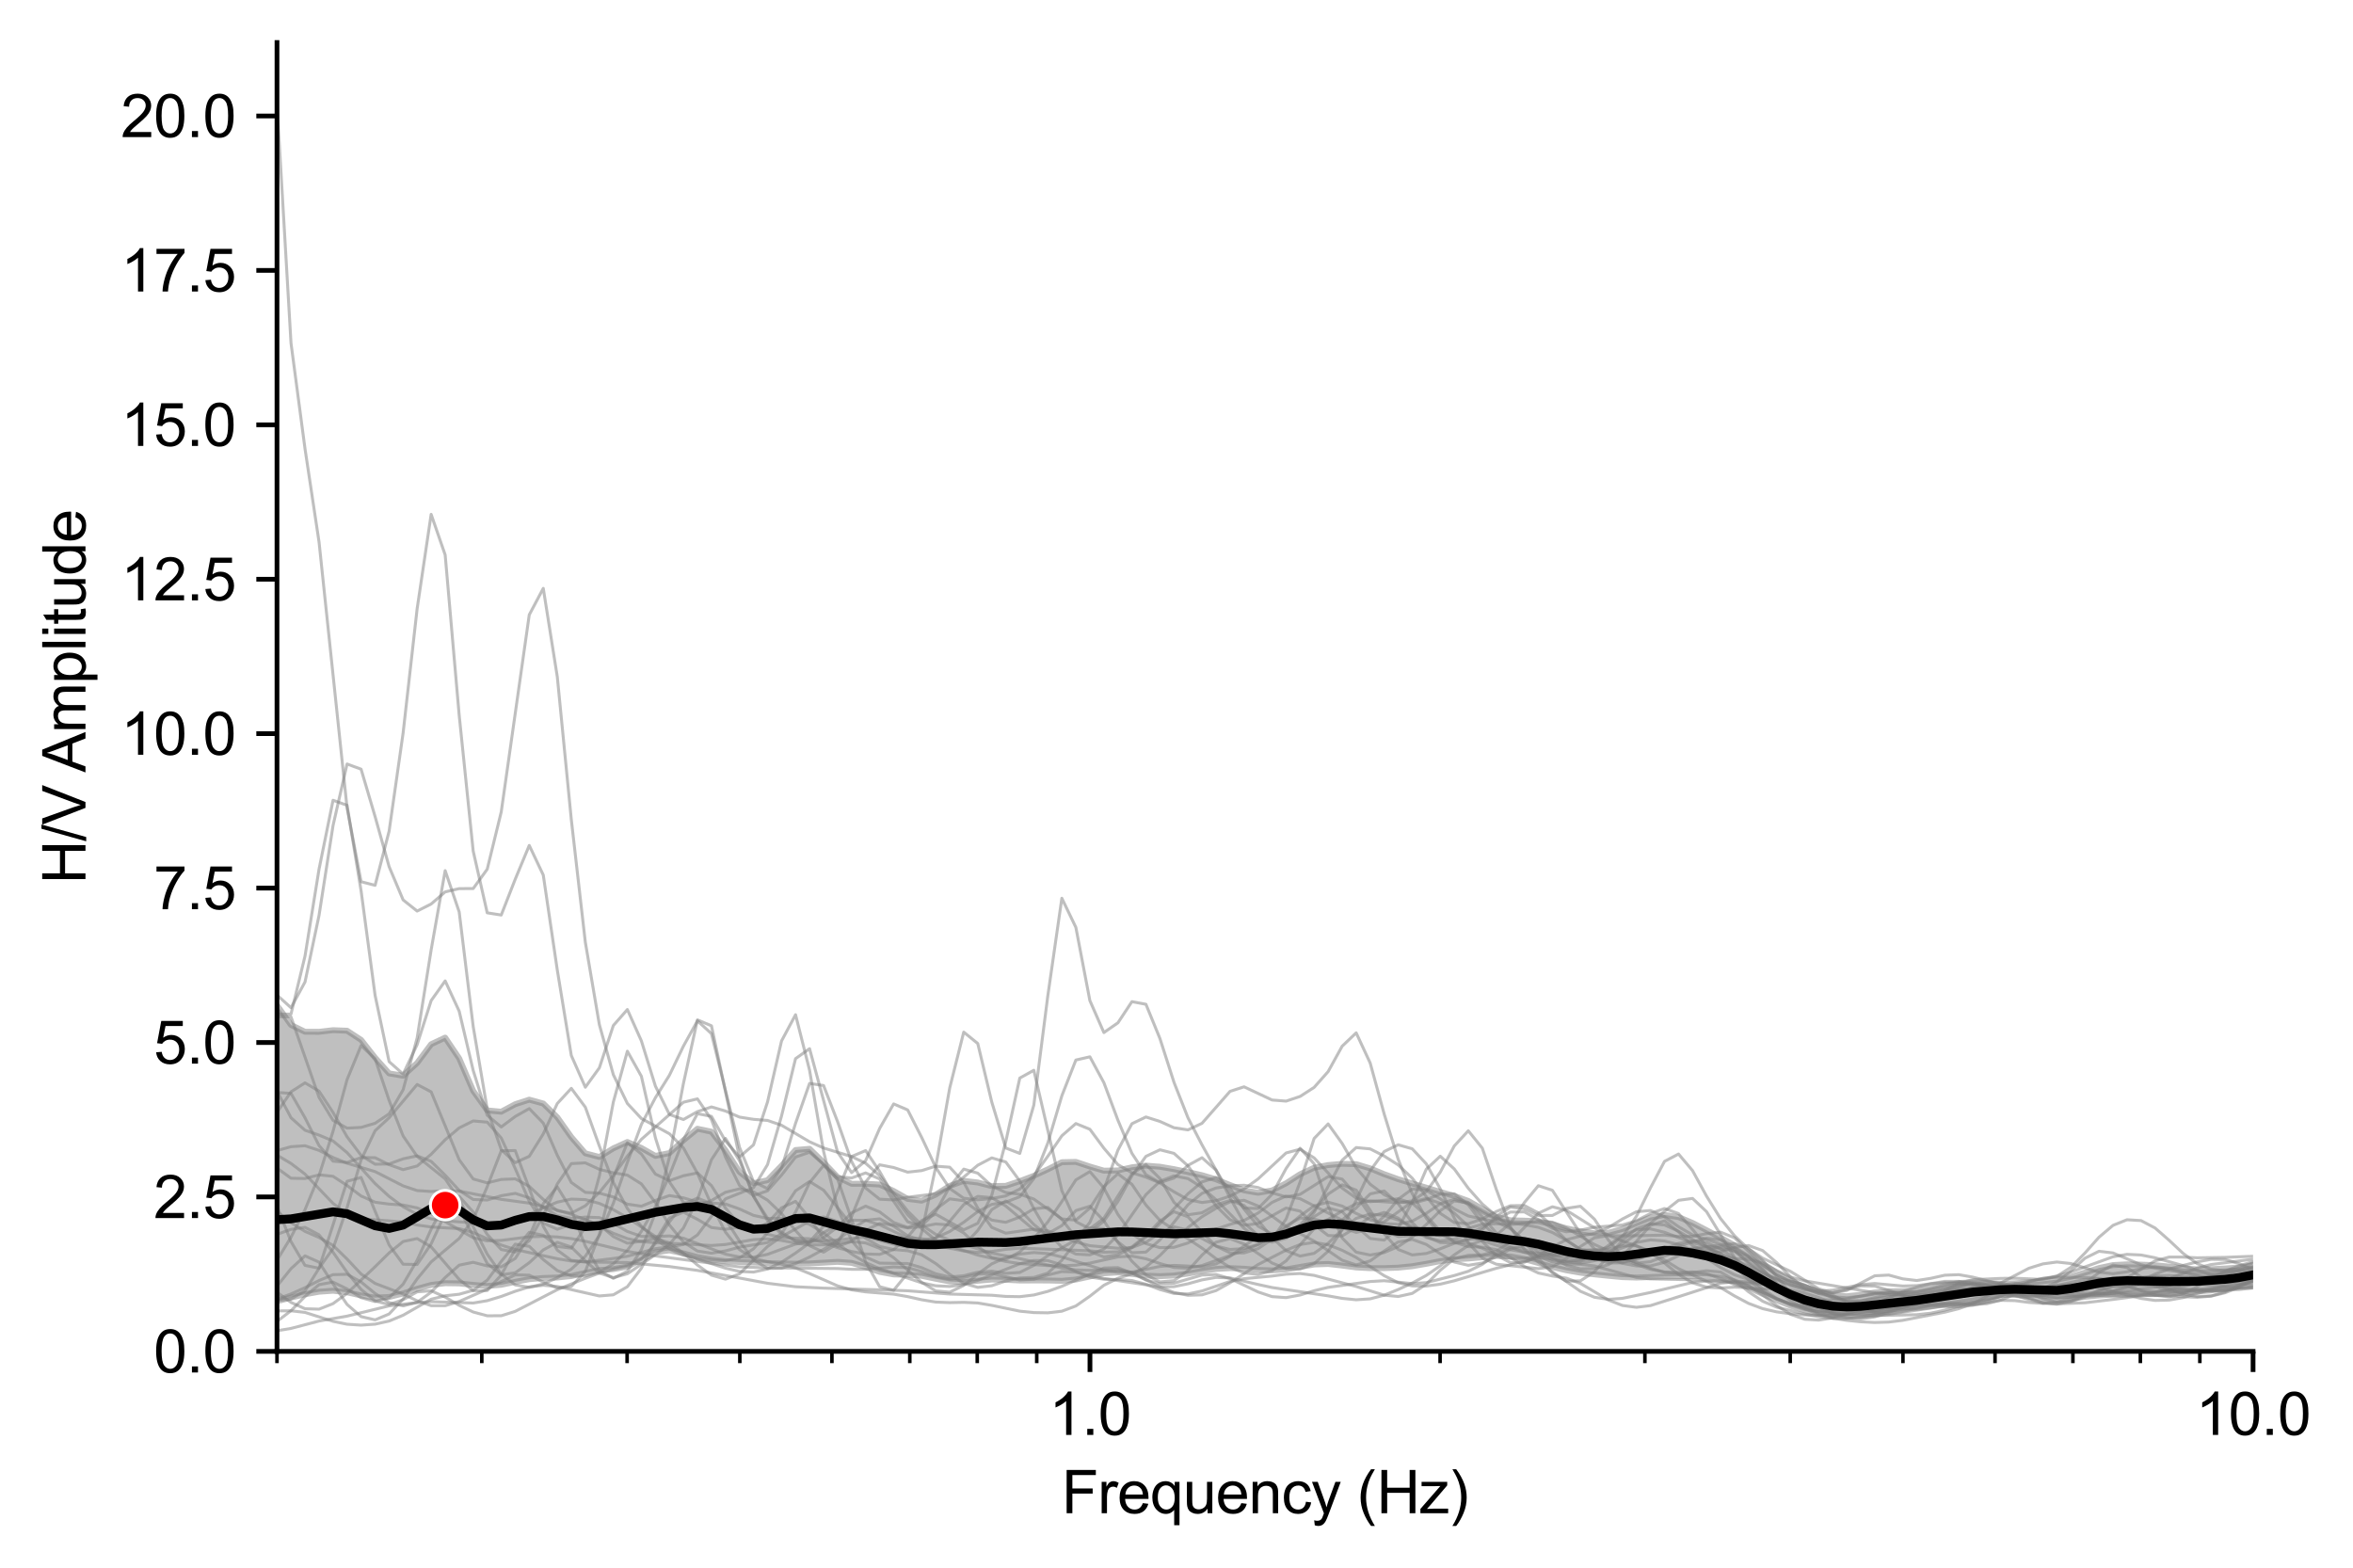 <?xml version="1.0" encoding="utf-8" standalone="no"?>
<!DOCTYPE svg PUBLIC "-//W3C//DTD SVG 1.1//EN"
  "http://www.w3.org/Graphics/SVG/1.1/DTD/svg11.dtd">
<svg xmlns:xlink="http://www.w3.org/1999/xlink" width="398.659pt" height="265.69pt" viewBox="0 0 398.659 265.69" xmlns="http://www.w3.org/2000/svg" version="1.1">
 <defs>
  <style type="text/css">*{stroke-linejoin: round; stroke-linecap: butt}</style>
 </defs>
 <g id="figure_1">
  <g id="patch_1">
   <path d="M 0 265.69 
L 398.659 265.69 
L 398.659 0 
L 0 0 
z
" style="fill: #ffffff"/>
  </g>
  <g id="axes_1">
   <g id="patch_2">
    <path d="M 46.928 228.96 
L 381.728 228.96 
L 381.728 7.2 
L 46.928 7.2 
z
" style="fill: #ffffff"/>
   </g>
   <g id="PolyCollection_1">
    <path d="M 46.928 170.323 
L 46.928 220.473 
L 49.303 219.848 
L 51.677 219.29 
L 54.052 218.859 
L 56.426 218.69 
L 58.801 218.954 
L 61.176 219.49 
L 63.55 219.859 
L 65.925 219.747 
L 68.299 219.16 
L 70.674 218.363 
L 73.048 217.708 
L 75.423 217.412 
L 77.798 217.445 
L 80.172 217.699 
L 82.547 217.885 
L 84.921 217.684 
L 87.296 217.184 
L 89.67 216.736 
L 92.045 216.531 
L 94.42 216.448 
L 96.794 216.203 
L 99.169 215.66 
L 101.543 215.183 
L 103.918 215.024 
L 106.292 214.596 
L 108.667 213.454 
L 111.042 212.191 
L 113.416 211.848 
L 115.791 212.356 
L 118.165 212.991 
L 120.54 213.418 
L 122.914 213.688 
L 125.289 213.828 
L 127.664 213.915 
L 130.038 214.01 
L 132.413 214.075 
L 134.787 214.11 
L 137.162 214.068 
L 139.536 213.935 
L 141.911 213.796 
L 144.285 213.969 
L 146.66 214.662 
L 149.035 215.495 
L 151.409 215.928 
L 153.784 215.979 
L 156.158 216.163 
L 158.533 216.66 
L 160.907 217.116 
L 163.282 217.222 
L 165.657 216.997 
L 168.031 216.794 
L 170.406 216.836 
L 172.78 216.955 
L 175.155 216.948 
L 177.529 216.951 
L 179.904 217.011 
L 182.279 216.792 
L 184.653 216.276 
L 187.028 215.734 
L 189.402 215.584 
L 191.777 215.84 
L 194.151 216.128 
L 196.526 216.225 
L 198.901 216.113 
L 201.275 215.783 
L 203.65 215.347 
L 206.024 215.001 
L 208.399 214.861 
L 210.773 214.957 
L 213.148 215.157 
L 215.523 215.24 
L 217.897 215.07 
L 220.272 214.657 
L 222.646 214.242 
L 225.021 214.155 
L 227.395 214.423 
L 229.77 214.74 
L 232.145 214.866 
L 234.519 214.861 
L 236.894 214.775 
L 239.268 214.536 
L 241.643 214.128 
L 244.017 213.677 
L 246.392 213.378 
L 248.767 213.229 
L 251.141 213.017 
L 253.516 212.798 
L 255.89 212.886 
L 258.265 213.322 
L 260.639 213.992 
L 263.014 214.672 
L 265.389 215.221 
L 267.763 215.635 
L 270.138 215.914 
L 272.512 216.16 
L 274.887 216.386 
L 277.261 216.455 
L 279.636 216.373 
L 282.011 216.278 
L 284.385 216.237 
L 286.76 216.212 
L 289.134 216.234 
L 291.509 216.487 
L 293.883 217.127 
L 296.258 218.113 
L 298.633 219.221 
L 301.007 220.278 
L 303.382 221.23 
L 305.756 221.994 
L 308.131 222.505 
L 310.505 222.783 
L 312.88 222.901 
L 315.255 222.899 
L 317.629 222.739 
L 320.004 222.431 
L 322.378 222.075 
L 324.753 221.727 
L 327.127 221.373 
L 329.502 221.019 
L 331.877 220.696 
L 334.251 220.348 
L 336.626 219.894 
L 339 219.448 
L 341.375 219.367 
L 343.749 219.688 
L 346.124 220.056 
L 348.499 220.185 
L 350.873 220.007 
L 353.248 219.713 
L 355.622 219.486 
L 357.997 219.331 
L 360.371 219.229 
L 362.746 219.219 
L 365.121 219.263 
L 367.495 219.213 
L 369.87 219.037 
L 372.244 218.829 
L 374.619 218.629 
L 376.993 218.354 
L 379.368 217.951 
L 381.742 217.496 
L 384.117 217.149 
L 386.492 217.069 
L 388.866 217.427 
L 391.241 218.225 
L 393.615 219.19 
L 395.99 220.029 
L 398.364 220.575 
L 400.739 220.779 
L 403.114 220.698 
L 405.488 220.468 
L 407.863 220.256 
L 410.237 220.172 
L 412.612 220.19 
L 414.986 220.216 
L 417.361 220.265 
L 419.736 220.438 
L 422.11 220.698 
L 424.485 220.921 
L 426.859 221.067 
L 429.234 221.168 
L 431.608 221.234 
L 433.983 221.245 
L 436.358 221.222 
L 438.732 221.179 
L 441.107 221.122 
L 443.481 221.124 
L 445.856 221.218 
L 448.23 221.326 
L 450.605 221.394 
L 452.98 221.429 
L 455.354 221.469 
L 457.729 221.577 
L 460.103 221.739 
L 462.478 221.84 
L 464.852 221.846 
L 467.227 221.808 
L 469.602 221.783 
L 471.976 221.786 
L 474.351 221.85 
L 476.725 222.021 
L 479.1 222.218 
L 481.474 222.268 
L 483.849 222.122 
L 486.224 221.9 
L 488.598 221.73 
L 490.973 221.592 
L 493.347 221.447 
L 495.722 221.356 
L 498.096 221.406 
L 500.471 221.601 
L 502.846 221.883 
L 505.22 222.182 
L 507.595 222.369 
L 509.969 222.368 
L 512.344 222.241 
L 514.718 222.064 
L 517.093 221.852 
L 519.468 221.615 
L 519.468 217.497 
L 519.468 217.497 
L 517.093 217.352 
L 514.718 217.439 
L 512.344 217.804 
L 509.969 218.334 
L 507.595 218.842 
L 505.22 219.123 
L 502.846 219.004 
L 500.471 218.54 
L 498.096 218.091 
L 495.722 218.001 
L 493.347 218.293 
L 490.973 218.773 
L 488.598 219.251 
L 486.224 219.561 
L 483.849 219.622 
L 481.474 219.552 
L 479.1 219.535 
L 476.725 219.588 
L 474.351 219.602 
L 471.976 219.576 
L 469.602 219.578 
L 467.227 219.574 
L 464.852 219.493 
L 462.478 219.353 
L 460.103 219.213 
L 457.729 219.035 
L 455.354 218.664 
L 452.98 218.11 
L 450.605 217.549 
L 448.23 217.178 
L 445.856 217.181 
L 443.481 217.525 
L 441.107 217.909 
L 438.732 218.129 
L 436.358 218.221 
L 433.983 218.282 
L 431.608 218.396 
L 429.234 218.515 
L 426.859 218.493 
L 424.485 218.278 
L 422.11 217.931 
L 419.736 217.537 
L 417.361 217.149 
L 414.986 216.841 
L 412.612 216.68 
L 410.237 216.573 
L 407.863 216.401 
L 405.488 216.178 
L 403.114 215.976 
L 400.739 215.787 
L 398.364 215.504 
L 395.99 215.017 
L 393.615 214.328 
L 391.241 213.628 
L 388.866 213.199 
L 386.492 213.246 
L 384.117 213.75 
L 381.742 214.363 
L 379.368 214.746 
L 376.993 214.921 
L 374.619 215.035 
L 372.244 215.068 
L 369.87 214.9 
L 367.495 214.598 
L 365.121 214.366 
L 362.746 214.265 
L 360.371 214.217 
L 357.997 214.345 
L 355.622 214.845 
L 353.248 215.615 
L 350.873 216.329 
L 348.499 216.805 
L 346.124 217.078 
L 343.749 217.252 
L 341.375 217.431 
L 339 217.49 
L 336.626 217.36 
L 334.251 217.262 
L 331.877 217.385 
L 329.502 217.764 
L 327.127 218.251 
L 324.753 218.627 
L 322.378 218.763 
L 320.004 218.792 
L 317.629 218.991 
L 315.255 219.373 
L 312.88 219.623 
L 310.505 219.465 
L 308.131 218.904 
L 305.756 218.06 
L 303.382 216.989 
L 301.007 215.648 
L 298.633 214.059 
L 296.258 212.464 
L 293.883 211.009 
L 291.509 209.687 
L 289.134 208.437 
L 286.76 207.202 
L 284.385 206.207 
L 282.011 205.846 
L 279.636 206.275 
L 277.261 207.224 
L 274.887 208.223 
L 272.512 208.87 
L 270.138 208.953 
L 267.763 208.633 
L 265.389 208.115 
L 263.014 207.431 
L 260.639 206.921 
L 258.265 206.817 
L 255.89 206.757 
L 253.516 206.159 
L 251.141 204.832 
L 248.767 203.476 
L 246.392 202.617 
L 244.017 201.949 
L 241.643 201.222 
L 239.268 200.511 
L 236.894 199.792 
L 234.519 198.944 
L 232.145 197.958 
L 229.77 197.244 
L 227.395 197.188 
L 225.021 197.399 
L 222.646 197.846 
L 220.272 198.951 
L 217.897 200.484 
L 215.523 201.694 
L 213.148 202.091 
L 210.773 201.684 
L 208.399 200.778 
L 206.024 199.82 
L 203.65 199.115 
L 201.275 198.577 
L 198.901 198.089 
L 196.526 197.679 
L 194.151 197.491 
L 191.777 197.774 
L 189.402 198.309 
L 187.028 198.347 
L 184.653 197.647 
L 182.279 196.858 
L 179.904 196.913 
L 177.529 198.119 
L 175.155 199.216 
L 172.78 200.124 
L 170.406 200.917 
L 168.031 200.966 
L 165.657 200.349 
L 163.282 200.071 
L 160.907 200.929 
L 158.533 202.408 
L 156.158 203.425 
L 153.784 203.136 
L 151.409 201.791 
L 149.035 200.695 
L 146.66 200.564 
L 144.285 200.57 
L 141.911 199.44 
L 139.536 196.952 
L 137.162 194.643 
L 134.787 194.848 
L 132.413 197.503 
L 130.038 199.961 
L 127.664 200.481 
L 125.289 198.545 
L 122.914 194.885 
L 120.54 191.745 
L 118.165 191.246 
L 115.791 193.2 
L 113.416 195.364 
L 111.042 195.844 
L 108.667 194.503 
L 106.292 193.489 
L 103.918 194.563 
L 101.543 196.029 
L 99.169 195.405 
L 96.794 192.655 
L 94.42 189.308 
L 92.045 186.97 
L 89.67 186.315 
L 87.296 187.084 
L 84.921 188.359 
L 82.547 188.133 
L 80.172 184.823 
L 77.798 179.326 
L 75.423 175.807 
L 73.048 176.921 
L 70.674 180.1 
L 68.299 182.262 
L 65.925 181.864 
L 63.55 179.202 
L 61.176 176.184 
L 58.801 174.636 
L 56.426 174.544 
L 54.052 174.821 
L 51.677 174.816 
L 49.303 173.658 
L 46.928 170.323 
z
" clip-path="url(#p2fd5c308d1)" style="fill: #808080; fill-opacity: 0.5; stroke: #808080; stroke-opacity: 0.5"/>
   </g>
   <g id="matplotlib.axis_1">
    <g id="xtick_1">
     <g id="line2d_1">
      <defs>
       <path id="m26ef9227f1" d="M 0 0 
L 0 3.5 
" style="stroke: #000000; stroke-width: 0.8"/>
      </defs>
      <g>
       <use xlink:href="#m26ef9227f1" x="184.668" y="228.96" style="stroke: #000000; stroke-width: 0.8"/>
      </g>
     </g>
     <g id="text_1">
      <!-- 1.0 -->
      <g transform="translate(177.718 243.118) scale(0.1 -0.1)">
       <defs>
        <path id="ArialMT-31" d="M 2384 0 
L 1822 0 
L 1822 3584 
Q 1619 3391 1289 3197 
Q 959 3003 697 2906 
L 697 3450 
Q 1169 3672 1522 3987 
Q 1875 4303 2022 4600 
L 2384 4600 
L 2384 0 
z
" transform="scale(0.016)"/>
        <path id="ArialMT-2e" d="M 581 0 
L 581 641 
L 1222 641 
L 1222 0 
L 581 0 
z
" transform="scale(0.016)"/>
        <path id="ArialMT-30" d="M 266 2259 
Q 266 3072 433 3567 
Q 600 4063 929 4331 
Q 1259 4600 1759 4600 
Q 2128 4600 2406 4451 
Q 2684 4303 2865 4023 
Q 3047 3744 3150 3342 
Q 3253 2941 3253 2259 
Q 3253 1453 3087 958 
Q 2922 463 2592 192 
Q 2263 -78 1759 -78 
Q 1097 -78 719 397 
Q 266 969 266 2259 
z
M 844 2259 
Q 844 1131 1108 757 
Q 1372 384 1759 384 
Q 2147 384 2411 759 
Q 2675 1134 2675 2259 
Q 2675 3391 2411 3762 
Q 2147 4134 1753 4134 
Q 1366 4134 1134 3806 
Q 844 3388 844 2259 
z
" transform="scale(0.016)"/>
       </defs>
       <use xlink:href="#ArialMT-31"/>
       <use xlink:href="#ArialMT-2e" x="55.615"/>
       <use xlink:href="#ArialMT-30" x="83.398"/>
      </g>
     </g>
    </g>
    <g id="xtick_2">
     <g id="line2d_2">
      <g>
       <use xlink:href="#m26ef9227f1" x="381.728" y="228.96" style="stroke: #000000; stroke-width: 0.8"/>
      </g>
     </g>
     <g id="text_2">
      <!-- 10.0 -->
      <g transform="translate(371.998 243.118) scale(0.1 -0.1)">
       <use xlink:href="#ArialMT-31"/>
       <use xlink:href="#ArialMT-30" x="55.615"/>
       <use xlink:href="#ArialMT-2e" x="111.23"/>
       <use xlink:href="#ArialMT-30" x="139.014"/>
      </g>
     </g>
    </g>
    <g id="xtick_3">
     <g id="line2d_3">
      <defs>
       <path id="m6316d807ba" d="M 0 0 
L 0 2 
" style="stroke: #000000; stroke-width: 0.6"/>
      </defs>
      <g>
       <use xlink:href="#m6316d807ba" x="46.928" y="228.96" style="stroke: #000000; stroke-width: 0.6"/>
      </g>
     </g>
    </g>
    <g id="xtick_4">
     <g id="line2d_4">
      <g>
       <use xlink:href="#m6316d807ba" x="81.629" y="228.96" style="stroke: #000000; stroke-width: 0.6"/>
      </g>
     </g>
    </g>
    <g id="xtick_5">
     <g id="line2d_5">
      <g>
       <use xlink:href="#m6316d807ba" x="106.249" y="228.96" style="stroke: #000000; stroke-width: 0.6"/>
      </g>
     </g>
    </g>
    <g id="xtick_6">
     <g id="line2d_6">
      <g>
       <use xlink:href="#m6316d807ba" x="125.346" y="228.96" style="stroke: #000000; stroke-width: 0.6"/>
      </g>
     </g>
    </g>
    <g id="xtick_7">
     <g id="line2d_7">
      <g>
       <use xlink:href="#m6316d807ba" x="140.95" y="228.96" style="stroke: #000000; stroke-width: 0.6"/>
      </g>
     </g>
    </g>
    <g id="xtick_8">
     <g id="line2d_8">
      <g>
       <use xlink:href="#m6316d807ba" x="154.142" y="228.96" style="stroke: #000000; stroke-width: 0.6"/>
      </g>
     </g>
    </g>
    <g id="xtick_9">
     <g id="line2d_9">
      <g>
       <use xlink:href="#m6316d807ba" x="165.57" y="228.96" style="stroke: #000000; stroke-width: 0.6"/>
      </g>
     </g>
    </g>
    <g id="xtick_10">
     <g id="line2d_10">
      <g>
       <use xlink:href="#m6316d807ba" x="175.651" y="228.96" style="stroke: #000000; stroke-width: 0.6"/>
      </g>
     </g>
    </g>
    <g id="xtick_11">
     <g id="line2d_11">
      <g>
       <use xlink:href="#m6316d807ba" x="243.989" y="228.96" style="stroke: #000000; stroke-width: 0.6"/>
      </g>
     </g>
    </g>
    <g id="xtick_12">
     <g id="line2d_12">
      <g>
       <use xlink:href="#m6316d807ba" x="278.689" y="228.96" style="stroke: #000000; stroke-width: 0.6"/>
      </g>
     </g>
    </g>
    <g id="xtick_13">
     <g id="line2d_13">
      <g>
       <use xlink:href="#m6316d807ba" x="303.31" y="228.96" style="stroke: #000000; stroke-width: 0.6"/>
      </g>
     </g>
    </g>
    <g id="xtick_14">
     <g id="line2d_14">
      <g>
       <use xlink:href="#m6316d807ba" x="322.407" y="228.96" style="stroke: #000000; stroke-width: 0.6"/>
      </g>
     </g>
    </g>
    <g id="xtick_15">
     <g id="line2d_15">
      <g>
       <use xlink:href="#m6316d807ba" x="338.01" y="228.96" style="stroke: #000000; stroke-width: 0.6"/>
      </g>
     </g>
    </g>
    <g id="xtick_16">
     <g id="line2d_16">
      <g>
       <use xlink:href="#m6316d807ba" x="351.203" y="228.96" style="stroke: #000000; stroke-width: 0.6"/>
      </g>
     </g>
    </g>
    <g id="xtick_17">
     <g id="line2d_17">
      <g>
       <use xlink:href="#m6316d807ba" x="362.631" y="228.96" style="stroke: #000000; stroke-width: 0.6"/>
      </g>
     </g>
    </g>
    <g id="xtick_18">
     <g id="line2d_18">
      <g>
       <use xlink:href="#m6316d807ba" x="372.711" y="228.96" style="stroke: #000000; stroke-width: 0.6"/>
      </g>
     </g>
    </g>
    <g id="text_3">
     <!-- Frequency (Hz) -->
     <g transform="translate(179.877 256.385) scale(0.1 -0.1)">
      <defs>
       <path id="ArialMT-46" d="M 525 0 
L 525 4581 
L 3616 4581 
L 3616 4041 
L 1131 4041 
L 1131 2622 
L 3281 2622 
L 3281 2081 
L 1131 2081 
L 1131 0 
L 525 0 
z
" transform="scale(0.016)"/>
       <path id="ArialMT-72" d="M 416 0 
L 416 3319 
L 922 3319 
L 922 2816 
Q 1116 3169 1280 3281 
Q 1444 3394 1641 3394 
Q 1925 3394 2219 3213 
L 2025 2691 
Q 1819 2813 1613 2813 
Q 1428 2813 1281 2702 
Q 1134 2591 1072 2394 
Q 978 2094 978 1738 
L 978 0 
L 416 0 
z
" transform="scale(0.016)"/>
       <path id="ArialMT-65" d="M 2694 1069 
L 3275 997 
Q 3138 488 2766 206 
Q 2394 -75 1816 -75 
Q 1088 -75 661 373 
Q 234 822 234 1631 
Q 234 2469 665 2931 
Q 1097 3394 1784 3394 
Q 2450 3394 2872 2941 
Q 3294 2488 3294 1666 
Q 3294 1616 3291 1516 
L 816 1516 
Q 847 969 1125 678 
Q 1403 388 1819 388 
Q 2128 388 2347 550 
Q 2566 713 2694 1069 
z
M 847 1978 
L 2700 1978 
Q 2663 2397 2488 2606 
Q 2219 2931 1791 2931 
Q 1403 2931 1139 2672 
Q 875 2413 847 1978 
z
" transform="scale(0.016)"/>
       <path id="ArialMT-71" d="M 2538 -1272 
L 2538 353 
Q 2406 169 2170 47 
Q 1934 -75 1669 -75 
Q 1078 -75 651 397 
Q 225 869 225 1691 
Q 225 2191 398 2587 
Q 572 2984 901 3189 
Q 1231 3394 1625 3394 
Q 2241 3394 2594 2875 
L 2594 3319 
L 3100 3319 
L 3100 -1272 
L 2538 -1272 
z
M 803 1669 
Q 803 1028 1072 708 
Q 1341 388 1716 388 
Q 2075 388 2334 692 
Q 2594 997 2594 1619 
Q 2594 2281 2320 2615 
Q 2047 2950 1678 2950 
Q 1313 2950 1058 2639 
Q 803 2328 803 1669 
z
" transform="scale(0.016)"/>
       <path id="ArialMT-75" d="M 2597 0 
L 2597 488 
Q 2209 -75 1544 -75 
Q 1250 -75 995 37 
Q 741 150 617 320 
Q 494 491 444 738 
Q 409 903 409 1263 
L 409 3319 
L 972 3319 
L 972 1478 
Q 972 1038 1006 884 
Q 1059 663 1231 536 
Q 1403 409 1656 409 
Q 1909 409 2131 539 
Q 2353 669 2445 892 
Q 2538 1116 2538 1541 
L 2538 3319 
L 3100 3319 
L 3100 0 
L 2597 0 
z
" transform="scale(0.016)"/>
       <path id="ArialMT-6e" d="M 422 0 
L 422 3319 
L 928 3319 
L 928 2847 
Q 1294 3394 1984 3394 
Q 2284 3394 2536 3286 
Q 2788 3178 2913 3003 
Q 3038 2828 3088 2588 
Q 3119 2431 3119 2041 
L 3119 0 
L 2556 0 
L 2556 2019 
Q 2556 2363 2490 2533 
Q 2425 2703 2258 2804 
Q 2091 2906 1866 2906 
Q 1506 2906 1245 2678 
Q 984 2450 984 1813 
L 984 0 
L 422 0 
z
" transform="scale(0.016)"/>
       <path id="ArialMT-63" d="M 2588 1216 
L 3141 1144 
Q 3050 572 2676 248 
Q 2303 -75 1759 -75 
Q 1078 -75 664 370 
Q 250 816 250 1647 
Q 250 2184 428 2587 
Q 606 2991 970 3192 
Q 1334 3394 1763 3394 
Q 2303 3394 2647 3120 
Q 2991 2847 3088 2344 
L 2541 2259 
Q 2463 2594 2264 2762 
Q 2066 2931 1784 2931 
Q 1359 2931 1093 2626 
Q 828 2322 828 1663 
Q 828 994 1084 691 
Q 1341 388 1753 388 
Q 2084 388 2306 591 
Q 2528 794 2588 1216 
z
" transform="scale(0.016)"/>
       <path id="ArialMT-79" d="M 397 -1278 
L 334 -750 
Q 519 -800 656 -800 
Q 844 -800 956 -737 
Q 1069 -675 1141 -563 
Q 1194 -478 1313 -144 
Q 1328 -97 1363 -6 
L 103 3319 
L 709 3319 
L 1400 1397 
Q 1534 1031 1641 628 
Q 1738 1016 1872 1384 
L 2581 3319 
L 3144 3319 
L 1881 -56 
Q 1678 -603 1566 -809 
Q 1416 -1088 1222 -1217 
Q 1028 -1347 759 -1347 
Q 597 -1347 397 -1278 
z
" transform="scale(0.016)"/>
       <path id="ArialMT-20" transform="scale(0.016)"/>
       <path id="ArialMT-28" d="M 1497 -1347 
Q 1031 -759 709 28 
Q 388 816 388 1659 
Q 388 2403 628 3084 
Q 909 3875 1497 4659 
L 1900 4659 
Q 1522 4009 1400 3731 
Q 1209 3300 1100 2831 
Q 966 2247 966 1656 
Q 966 153 1900 -1347 
L 1497 -1347 
z
" transform="scale(0.016)"/>
       <path id="ArialMT-48" d="M 513 0 
L 513 4581 
L 1119 4581 
L 1119 2700 
L 3500 2700 
L 3500 4581 
L 4106 4581 
L 4106 0 
L 3500 0 
L 3500 2159 
L 1119 2159 
L 1119 0 
L 513 0 
z
" transform="scale(0.016)"/>
       <path id="ArialMT-7a" d="M 125 0 
L 125 456 
L 2238 2881 
Q 1878 2863 1603 2863 
L 250 2863 
L 250 3319 
L 2963 3319 
L 2963 2947 
L 1166 841 
L 819 456 
Q 1197 484 1528 484 
L 3063 484 
L 3063 0 
L 125 0 
z
" transform="scale(0.016)"/>
       <path id="ArialMT-29" d="M 791 -1347 
L 388 -1347 
Q 1322 153 1322 1656 
Q 1322 2244 1188 2822 
Q 1081 3291 891 3722 
Q 769 4003 388 4659 
L 791 4659 
Q 1378 3875 1659 3084 
Q 1900 2403 1900 1659 
Q 1900 816 1576 28 
Q 1253 -759 791 -1347 
z
" transform="scale(0.016)"/>
      </defs>
      <use xlink:href="#ArialMT-46"/>
      <use xlink:href="#ArialMT-72" x="61.084"/>
      <use xlink:href="#ArialMT-65" x="94.385"/>
      <use xlink:href="#ArialMT-71" x="150"/>
      <use xlink:href="#ArialMT-75" x="205.615"/>
      <use xlink:href="#ArialMT-65" x="261.23"/>
      <use xlink:href="#ArialMT-6e" x="316.846"/>
      <use xlink:href="#ArialMT-63" x="372.461"/>
      <use xlink:href="#ArialMT-79" x="422.461"/>
      <use xlink:href="#ArialMT-20" x="472.461"/>
      <use xlink:href="#ArialMT-28" x="500.244"/>
      <use xlink:href="#ArialMT-48" x="533.545"/>
      <use xlink:href="#ArialMT-7a" x="605.762"/>
      <use xlink:href="#ArialMT-29" x="655.762"/>
     </g>
    </g>
   </g>
   <g id="matplotlib.axis_2">
    <g id="ytick_1">
     <g id="line2d_19">
      <defs>
       <path id="mb04e314fa1" d="M 0 0 
L -3.5 0 
" style="stroke: #000000; stroke-width: 0.8"/>
      </defs>
      <g>
       <use xlink:href="#mb04e314fa1" x="46.928" y="228.96" style="stroke: #000000; stroke-width: 0.8"/>
      </g>
     </g>
     <g id="text_4">
      <!-- 0.0 -->
      <g transform="translate(26.028 232.539) scale(0.1 -0.1)">
       <use xlink:href="#ArialMT-30"/>
       <use xlink:href="#ArialMT-2e" x="55.615"/>
       <use xlink:href="#ArialMT-30" x="83.398"/>
      </g>
     </g>
    </g>
    <g id="ytick_2">
     <g id="line2d_20">
      <g>
       <use xlink:href="#mb04e314fa1" x="46.928" y="202.796" style="stroke: #000000; stroke-width: 0.8"/>
      </g>
     </g>
     <g id="text_5">
      <!-- 2.5 -->
      <g transform="translate(26.028 206.375) scale(0.1 -0.1)">
       <defs>
        <path id="ArialMT-32" d="M 3222 541 
L 3222 0 
L 194 0 
Q 188 203 259 391 
Q 375 700 629 1000 
Q 884 1300 1366 1694 
Q 2113 2306 2375 2664 
Q 2638 3022 2638 3341 
Q 2638 3675 2398 3904 
Q 2159 4134 1775 4134 
Q 1369 4134 1125 3890 
Q 881 3647 878 3216 
L 300 3275 
Q 359 3922 746 4261 
Q 1134 4600 1788 4600 
Q 2447 4600 2831 4234 
Q 3216 3869 3216 3328 
Q 3216 3053 3103 2787 
Q 2991 2522 2730 2228 
Q 2469 1934 1863 1422 
Q 1356 997 1212 845 
Q 1069 694 975 541 
L 3222 541 
z
" transform="scale(0.016)"/>
        <path id="ArialMT-35" d="M 266 1200 
L 856 1250 
Q 922 819 1161 601 
Q 1400 384 1738 384 
Q 2144 384 2425 690 
Q 2706 997 2706 1503 
Q 2706 1984 2436 2262 
Q 2166 2541 1728 2541 
Q 1456 2541 1237 2417 
Q 1019 2294 894 2097 
L 366 2166 
L 809 4519 
L 3088 4519 
L 3088 3981 
L 1259 3981 
L 1013 2750 
Q 1425 3038 1878 3038 
Q 2478 3038 2890 2622 
Q 3303 2206 3303 1553 
Q 3303 931 2941 478 
Q 2500 -78 1738 -78 
Q 1113 -78 717 272 
Q 322 622 266 1200 
z
" transform="scale(0.016)"/>
       </defs>
       <use xlink:href="#ArialMT-32"/>
       <use xlink:href="#ArialMT-2e" x="55.615"/>
       <use xlink:href="#ArialMT-35" x="83.398"/>
      </g>
     </g>
    </g>
    <g id="ytick_3">
     <g id="line2d_21">
      <g>
       <use xlink:href="#mb04e314fa1" x="46.928" y="176.632" style="stroke: #000000; stroke-width: 0.8"/>
      </g>
     </g>
     <g id="text_6">
      <!-- 5.0 -->
      <g transform="translate(26.028 180.211) scale(0.1 -0.1)">
       <use xlink:href="#ArialMT-35"/>
       <use xlink:href="#ArialMT-2e" x="55.615"/>
       <use xlink:href="#ArialMT-30" x="83.398"/>
      </g>
     </g>
    </g>
    <g id="ytick_4">
     <g id="line2d_22">
      <g>
       <use xlink:href="#mb04e314fa1" x="46.928" y="150.469" style="stroke: #000000; stroke-width: 0.8"/>
      </g>
     </g>
     <g id="text_7">
      <!-- 7.5 -->
      <g transform="translate(26.028 154.048) scale(0.1 -0.1)">
       <defs>
        <path id="ArialMT-37" d="M 303 3981 
L 303 4522 
L 3269 4522 
L 3269 4084 
Q 2831 3619 2401 2847 
Q 1972 2075 1738 1259 
Q 1569 684 1522 0 
L 944 0 
Q 953 541 1156 1306 
Q 1359 2072 1739 2783 
Q 2119 3494 2547 3981 
L 303 3981 
z
" transform="scale(0.016)"/>
       </defs>
       <use xlink:href="#ArialMT-37"/>
       <use xlink:href="#ArialMT-2e" x="55.615"/>
       <use xlink:href="#ArialMT-35" x="83.398"/>
      </g>
     </g>
    </g>
    <g id="ytick_5">
     <g id="line2d_23">
      <g>
       <use xlink:href="#mb04e314fa1" x="46.928" y="124.305" style="stroke: #000000; stroke-width: 0.8"/>
      </g>
     </g>
     <g id="text_8">
      <!-- 10.0 -->
      <g transform="translate(20.467 127.884) scale(0.1 -0.1)">
       <use xlink:href="#ArialMT-31"/>
       <use xlink:href="#ArialMT-30" x="55.615"/>
       <use xlink:href="#ArialMT-2e" x="111.23"/>
       <use xlink:href="#ArialMT-30" x="139.014"/>
      </g>
     </g>
    </g>
    <g id="ytick_6">
     <g id="line2d_24">
      <g>
       <use xlink:href="#mb04e314fa1" x="46.928" y="98.141" style="stroke: #000000; stroke-width: 0.8"/>
      </g>
     </g>
     <g id="text_9">
      <!-- 12.5 -->
      <g transform="translate(20.467 101.72) scale(0.1 -0.1)">
       <use xlink:href="#ArialMT-31"/>
       <use xlink:href="#ArialMT-32" x="55.615"/>
       <use xlink:href="#ArialMT-2e" x="111.23"/>
       <use xlink:href="#ArialMT-35" x="139.014"/>
      </g>
     </g>
    </g>
    <g id="ytick_7">
     <g id="line2d_25">
      <g>
       <use xlink:href="#mb04e314fa1" x="46.928" y="71.977" style="stroke: #000000; stroke-width: 0.8"/>
      </g>
     </g>
     <g id="text_10">
      <!-- 15.0 -->
      <g transform="translate(20.467 75.556) scale(0.1 -0.1)">
       <use xlink:href="#ArialMT-31"/>
       <use xlink:href="#ArialMT-35" x="55.615"/>
       <use xlink:href="#ArialMT-2e" x="111.23"/>
       <use xlink:href="#ArialMT-30" x="139.014"/>
      </g>
     </g>
    </g>
    <g id="ytick_8">
     <g id="line2d_26">
      <g>
       <use xlink:href="#mb04e314fa1" x="46.928" y="45.813" style="stroke: #000000; stroke-width: 0.8"/>
      </g>
     </g>
     <g id="text_11">
      <!-- 17.5 -->
      <g transform="translate(20.467 49.392) scale(0.1 -0.1)">
       <use xlink:href="#ArialMT-31"/>
       <use xlink:href="#ArialMT-37" x="55.615"/>
       <use xlink:href="#ArialMT-2e" x="111.23"/>
       <use xlink:href="#ArialMT-35" x="139.014"/>
      </g>
     </g>
    </g>
    <g id="ytick_9">
     <g id="line2d_27">
      <g>
       <use xlink:href="#mb04e314fa1" x="46.928" y="19.65" style="stroke: #000000; stroke-width: 0.8"/>
      </g>
     </g>
     <g id="text_12">
      <!-- 20.0 -->
      <g transform="translate(20.467 23.229) scale(0.1 -0.1)">
       <use xlink:href="#ArialMT-32"/>
       <use xlink:href="#ArialMT-30" x="55.615"/>
       <use xlink:href="#ArialMT-2e" x="111.23"/>
       <use xlink:href="#ArialMT-30" x="139.014"/>
      </g>
     </g>
    </g>
    <g id="text_13">
     <!-- H/V Amplitude -->
     <g transform="translate(14.48 149.762) rotate(-90) scale(0.1 -0.1)">
      <defs>
       <path id="ArialMT-2f" d="M 0 -78 
L 1328 4659 
L 1778 4659 
L 453 -78 
L 0 -78 
z
" transform="scale(0.016)"/>
       <path id="ArialMT-56" d="M 1803 0 
L 28 4581 
L 684 4581 
L 1875 1253 
Q 2019 853 2116 503 
Q 2222 878 2363 1253 
L 3600 4581 
L 4219 4581 
L 2425 0 
L 1803 0 
z
" transform="scale(0.016)"/>
       <path id="ArialMT-41" d="M -9 0 
L 1750 4581 
L 2403 4581 
L 4278 0 
L 3588 0 
L 3053 1388 
L 1138 1388 
L 634 0 
L -9 0 
z
M 1313 1881 
L 2866 1881 
L 2388 3150 
Q 2169 3728 2063 4100 
Q 1975 3659 1816 3225 
L 1313 1881 
z
" transform="scale(0.016)"/>
       <path id="ArialMT-6d" d="M 422 0 
L 422 3319 
L 925 3319 
L 925 2853 
Q 1081 3097 1340 3245 
Q 1600 3394 1931 3394 
Q 2300 3394 2536 3241 
Q 2772 3088 2869 2813 
Q 3263 3394 3894 3394 
Q 4388 3394 4653 3120 
Q 4919 2847 4919 2278 
L 4919 0 
L 4359 0 
L 4359 2091 
Q 4359 2428 4304 2576 
Q 4250 2725 4106 2815 
Q 3963 2906 3769 2906 
Q 3419 2906 3187 2673 
Q 2956 2441 2956 1928 
L 2956 0 
L 2394 0 
L 2394 2156 
Q 2394 2531 2256 2718 
Q 2119 2906 1806 2906 
Q 1569 2906 1367 2781 
Q 1166 2656 1075 2415 
Q 984 2175 984 1722 
L 984 0 
L 422 0 
z
" transform="scale(0.016)"/>
       <path id="ArialMT-70" d="M 422 -1272 
L 422 3319 
L 934 3319 
L 934 2888 
Q 1116 3141 1344 3267 
Q 1572 3394 1897 3394 
Q 2322 3394 2647 3175 
Q 2972 2956 3137 2557 
Q 3303 2159 3303 1684 
Q 3303 1175 3120 767 
Q 2938 359 2589 142 
Q 2241 -75 1856 -75 
Q 1575 -75 1351 44 
Q 1128 163 984 344 
L 984 -1272 
L 422 -1272 
z
M 931 1641 
Q 931 1000 1190 694 
Q 1450 388 1819 388 
Q 2194 388 2461 705 
Q 2728 1022 2728 1688 
Q 2728 2322 2467 2637 
Q 2206 2953 1844 2953 
Q 1484 2953 1207 2617 
Q 931 2281 931 1641 
z
" transform="scale(0.016)"/>
       <path id="ArialMT-6c" d="M 409 0 
L 409 4581 
L 972 4581 
L 972 0 
L 409 0 
z
" transform="scale(0.016)"/>
       <path id="ArialMT-69" d="M 425 3934 
L 425 4581 
L 988 4581 
L 988 3934 
L 425 3934 
z
M 425 0 
L 425 3319 
L 988 3319 
L 988 0 
L 425 0 
z
" transform="scale(0.016)"/>
       <path id="ArialMT-74" d="M 1650 503 
L 1731 6 
Q 1494 -44 1306 -44 
Q 1000 -44 831 53 
Q 663 150 594 308 
Q 525 466 525 972 
L 525 2881 
L 113 2881 
L 113 3319 
L 525 3319 
L 525 4141 
L 1084 4478 
L 1084 3319 
L 1650 3319 
L 1650 2881 
L 1084 2881 
L 1084 941 
Q 1084 700 1114 631 
Q 1144 563 1211 522 
Q 1278 481 1403 481 
Q 1497 481 1650 503 
z
" transform="scale(0.016)"/>
       <path id="ArialMT-64" d="M 2575 0 
L 2575 419 
Q 2259 -75 1647 -75 
Q 1250 -75 917 144 
Q 584 363 401 755 
Q 219 1147 219 1656 
Q 219 2153 384 2558 
Q 550 2963 881 3178 
Q 1213 3394 1622 3394 
Q 1922 3394 2156 3267 
Q 2391 3141 2538 2938 
L 2538 4581 
L 3097 4581 
L 3097 0 
L 2575 0 
z
M 797 1656 
Q 797 1019 1065 703 
Q 1334 388 1700 388 
Q 2069 388 2326 689 
Q 2584 991 2584 1609 
Q 2584 2291 2321 2609 
Q 2059 2928 1675 2928 
Q 1300 2928 1048 2622 
Q 797 2316 797 1656 
z
" transform="scale(0.016)"/>
      </defs>
      <use xlink:href="#ArialMT-48"/>
      <use xlink:href="#ArialMT-2f" x="72.217"/>
      <use xlink:href="#ArialMT-56" x="100"/>
      <use xlink:href="#ArialMT-20" x="166.699"/>
      <use xlink:href="#ArialMT-41" x="188.982"/>
      <use xlink:href="#ArialMT-6d" x="255.682"/>
      <use xlink:href="#ArialMT-70" x="338.982"/>
      <use xlink:href="#ArialMT-6c" x="394.598"/>
      <use xlink:href="#ArialMT-69" x="416.814"/>
      <use xlink:href="#ArialMT-74" x="439.031"/>
      <use xlink:href="#ArialMT-75" x="466.814"/>
      <use xlink:href="#ArialMT-64" x="522.43"/>
      <use xlink:href="#ArialMT-65" x="578.045"/>
     </g>
    </g>
   </g>
   <g id="line2d_28">
    <path d="M 46.928 184.854 
L 49.303 189.381 
L 51.677 191.499 
L 54.052 192.319 
L 56.426 193.314 
L 58.801 195.288 
L 63.55 200.529 
L 65.925 202.706 
L 68.299 204.456 
L 70.674 205.746 
L 73.048 206.512 
L 75.423 206.853 
L 82.547 207.342 
L 84.921 207.184 
L 87.296 206.647 
L 89.67 205.748 
L 92.045 204.652 
L 94.42 203.679 
L 96.794 203.163 
L 99.169 203.251 
L 101.543 203.893 
L 103.918 204.952 
L 106.292 206.303 
L 113.416 211.091 
L 115.791 212.371 
L 118.165 213.332 
L 122.914 214.866 
L 125.289 215.422 
L 127.664 215.526 
L 130.038 215.001 
L 132.413 213.868 
L 134.787 212.307 
L 139.536 208.858 
L 141.911 207.498 
L 144.285 206.744 
L 146.66 206.76 
L 149.035 207.51 
L 153.784 209.771 
L 156.158 210.531 
L 163.282 211.954 
L 165.657 212.184 
L 168.031 212.031 
L 170.406 211.675 
L 172.78 211.467 
L 184.653 211.92 
L 187.028 212.168 
L 189.402 212.101 
L 191.777 211.256 
L 194.151 209.372 
L 196.526 206.874 
L 198.901 205.304 
L 201.275 206.156 
L 203.65 208.75 
L 206.024 211.129 
L 208.399 212.27 
L 210.773 212.281 
L 213.148 211.561 
L 215.523 209.975 
L 217.897 206.543 
L 220.272 200.255 
L 222.646 192.897 
L 225.021 190.425 
L 227.395 193.73 
L 229.77 197.86 
L 232.145 200.643 
L 234.519 202.415 
L 236.894 203.582 
L 239.268 203.888 
L 241.643 203.261 
L 244.017 202.325 
L 246.392 202.272 
L 248.767 204.143 
L 251.141 207.236 
L 253.516 209.564 
L 255.89 210.371 
L 258.265 210.567 
L 260.639 211.301 
L 263.014 212.589 
L 265.389 213.608 
L 267.763 213.7 
L 270.138 212.687 
L 274.887 209.322 
L 277.261 208.356 
L 279.636 208.212 
L 282.011 208.787 
L 286.76 210.572 
L 289.134 211.142 
L 293.883 211.969 
L 296.258 212.99 
L 298.633 214.97 
L 301.007 217.468 
L 303.382 219.583 
L 305.756 220.915 
L 308.131 221.605 
L 310.505 221.911 
L 312.88 221.971 
L 315.255 221.796 
L 327.127 219.86 
L 331.877 218.601 
L 334.251 218.255 
L 336.626 218.258 
L 341.375 218.661 
L 343.749 218.637 
L 346.124 218.308 
L 353.248 216.764 
L 355.622 216.661 
L 357.997 217.086 
L 362.746 218.587 
L 365.121 218.838 
L 369.87 218.395 
L 372.244 218.45 
L 374.619 218.7 
L 376.993 218.687 
L 379.368 218.058 
L 381.742 216.745 
L 384.117 215.04 
L 386.492 213.476 
L 388.866 212.568 
L 391.241 212.629 
L 393.615 213.588 
L 398.364 216.284 
L 399.659 216.849 
L 399.659 216.849 
" clip-path="url(#p2fd5c308d1)" style="fill: none; stroke: #808080; stroke-opacity: 0.5; stroke-width: 0.5; stroke-linecap: square"/>
   </g>
   <g id="line2d_29">
    <path d="M 46.928 188.478 
L 49.303 184.985 
L 51.677 183.468 
L 54.052 184.872 
L 56.426 188.483 
L 58.801 192.602 
L 61.176 195.751 
L 63.55 197.256 
L 65.925 197.211 
L 68.299 196.338 
L 70.674 195.837 
L 73.048 196.771 
L 75.423 199.116 
L 77.798 201.69 
L 80.172 203.229 
L 82.547 203.324 
L 84.921 202.587 
L 87.296 202.192 
L 89.67 202.952 
L 92.045 204.565 
L 94.42 205.958 
L 96.794 206.417 
L 99.169 206.213 
L 101.543 206.3 
L 103.918 207.28 
L 106.292 208.646 
L 108.667 209.47 
L 111.042 209.524 
L 113.416 209.402 
L 115.791 209.79 
L 122.914 212.49 
L 125.289 212.966 
L 127.664 213.018 
L 130.038 212.525 
L 134.787 210.782 
L 137.162 210.361 
L 141.911 210.092 
L 146.66 209.58 
L 151.409 209.663 
L 156.158 209.87 
L 158.533 210.323 
L 165.657 212.65 
L 170.406 213.731 
L 172.78 214.087 
L 177.529 214.432 
L 179.904 214.469 
L 182.279 214.357 
L 184.653 214.009 
L 189.402 212.952 
L 191.777 212.823 
L 194.151 213.272 
L 196.526 214.079 
L 198.901 214.745 
L 201.275 214.877 
L 203.65 214.415 
L 210.773 211.868 
L 213.148 210.887 
L 215.523 209.484 
L 217.897 207.692 
L 220.272 206.377 
L 222.646 206.534 
L 225.021 207.198 
L 227.395 206.699 
L 229.77 204.664 
L 232.145 202.282 
L 234.519 201.786 
L 236.894 203.96 
L 239.268 207.141 
L 241.643 209.538 
L 244.017 210.528 
L 248.767 210.601 
L 251.141 211.487 
L 253.516 212.599 
L 255.89 213.207 
L 258.265 213.217 
L 260.639 212.854 
L 265.389 211.939 
L 267.763 211.816 
L 270.138 211.859 
L 272.512 211.362 
L 274.887 209.539 
L 277.261 206.058 
L 279.636 201.254 
L 282.011 196.774 
L 284.385 195.526 
L 286.76 198.336 
L 289.134 202.665 
L 291.509 206.468 
L 293.883 209.395 
L 296.258 211.605 
L 298.633 213.164 
L 303.382 215.423 
L 308.131 218.363 
L 310.505 219.027 
L 312.88 218.639 
L 317.629 216.158 
L 320.004 216.035 
L 322.378 216.676 
L 324.753 216.96 
L 327.127 216.587 
L 329.502 216.058 
L 331.877 215.967 
L 334.251 216.388 
L 341.375 218.164 
L 346.124 220.033 
L 348.499 220.629 
L 350.873 220.533 
L 353.248 219.761 
L 355.622 218.691 
L 357.997 217.927 
L 360.371 217.945 
L 365.121 219.434 
L 367.495 219.723 
L 369.87 219.238 
L 372.244 218.034 
L 374.619 216.557 
L 376.993 215.346 
L 379.368 214.473 
L 381.742 213.753 
L 384.117 213.289 
L 386.492 213.507 
L 388.866 214.62 
L 391.241 216.089 
L 393.615 217.154 
L 395.99 217.608 
L 398.364 217.62 
L 399.659 217.479 
L 399.659 217.479 
" clip-path="url(#p2fd5c308d1)" style="fill: none; stroke: #808080; stroke-opacity: 0.5; stroke-width: 0.5; stroke-linecap: square"/>
   </g>
   <g id="line2d_30">
    <path d="M 46.928 172.245 
L 49.303 172.29 
L 54.052 185.926 
L 56.426 189.829 
L 58.801 191.139 
L 61.176 191.016 
L 63.55 190.316 
L 65.925 188.716 
L 68.299 184.645 
L 70.674 175.856 
L 73.048 160.94 
L 75.423 147.512 
L 77.798 154.502 
L 80.172 173.926 
L 82.547 187.901 
L 84.921 194.787 
L 87.296 196.994 
L 89.67 195.912 
L 92.045 192.116 
L 94.42 186.97 
L 96.794 184.399 
L 99.169 187.588 
L 101.543 194.169 
L 103.918 200.347 
L 106.292 204.759 
L 108.667 207.745 
L 111.042 209.957 
L 113.416 211.625 
L 115.791 212.662 
L 118.165 213.177 
L 120.54 213.484 
L 122.914 213.604 
L 125.289 213.119 
L 127.664 211.589 
L 130.038 208.879 
L 134.787 201.761 
L 137.162 200.185 
L 139.536 201.648 
L 144.285 207.599 
L 146.66 209.818 
L 149.035 211.185 
L 151.409 211.704 
L 153.784 211.906 
L 156.158 212.601 
L 158.533 214.076 
L 160.907 215.91 
L 163.282 217.433 
L 165.657 218.122 
L 168.031 217.84 
L 170.406 217.033 
L 172.78 216.52 
L 175.155 216.437 
L 177.529 215.702 
L 179.904 213.525 
L 182.279 210.428 
L 184.653 208.045 
L 187.028 208.182 
L 189.402 210.405 
L 191.777 212.253 
L 194.151 212.14 
L 196.526 210.074 
L 201.275 204.116 
L 203.65 202.189 
L 206.024 201.285 
L 208.399 200.913 
L 210.773 200.816 
L 213.148 201.203 
L 215.523 202.102 
L 217.897 202.797 
L 220.272 202.358 
L 225.021 199.356 
L 227.395 199.769 
L 229.77 202.466 
L 232.145 205.92 
L 234.519 208.464 
L 236.894 209.498 
L 239.268 209.354 
L 241.643 208.867 
L 244.017 208.744 
L 246.392 209.048 
L 248.767 209.548 
L 251.141 210.199 
L 255.89 211.736 
L 258.265 212.153 
L 260.639 212.289 
L 263.014 212.54 
L 265.389 213.018 
L 267.763 213.308 
L 270.138 213.05 
L 272.512 212.17 
L 274.887 210.779 
L 277.261 209.089 
L 279.636 207.254 
L 282.011 205.235 
L 284.385 203.37 
L 286.76 203.05 
L 289.134 205.29 
L 293.883 213.081 
L 296.258 216.171 
L 298.633 218.387 
L 301.007 219.979 
L 303.382 221.122 
L 305.756 221.864 
L 308.131 222.223 
L 310.505 222.237 
L 312.88 221.945 
L 322.378 219.85 
L 324.753 219.486 
L 327.127 218.982 
L 331.877 217.776 
L 334.251 217.58 
L 336.626 217.83 
L 341.375 218.703 
L 343.749 218.759 
L 346.124 218.318 
L 348.499 217.207 
L 350.873 215.324 
L 353.248 213.182 
L 355.622 212.002 
L 357.997 212.288 
L 362.746 214.28 
L 365.121 214.875 
L 369.87 215.616 
L 372.244 215.808 
L 374.619 215.733 
L 379.368 215.302 
L 384.117 215.284 
L 386.492 214.993 
L 388.866 214.558 
L 391.241 214.359 
L 393.615 214.625 
L 395.99 215.265 
L 399.659 216.438 
L 399.659 216.438 
" clip-path="url(#p2fd5c308d1)" style="fill: none; stroke: #808080; stroke-opacity: 0.5; stroke-width: 0.5; stroke-linecap: square"/>
   </g>
   <g id="line2d_31">
    <path d="M 46.928 222.108 
L 49.303 222.086 
L 51.677 222.362 
L 56.426 223.872 
L 58.801 224.363 
L 61.176 224.518 
L 63.55 224.353 
L 65.925 223.824 
L 68.299 222.839 
L 73.048 220.126 
L 75.423 219.542 
L 77.798 219.282 
L 80.172 218.617 
L 82.547 216.903 
L 84.921 213.725 
L 87.296 210.8 
L 89.67 211.164 
L 92.045 213.408 
L 94.42 215.268 
L 96.794 216.175 
L 99.169 216.207 
L 101.543 215.529 
L 103.918 214.129 
L 106.292 211.843 
L 108.667 208.631 
L 111.042 204.468 
L 113.416 199.142 
L 115.791 193.083 
L 118.165 188.692 
L 120.54 189.145 
L 122.914 193.321 
L 125.289 196.025 
L 127.664 193.97 
L 130.038 186.705 
L 132.413 176.372 
L 134.787 171.925 
L 137.162 181.332 
L 139.536 195.08 
L 141.911 204.73 
L 144.285 210.201 
L 146.66 212.978 
L 149.035 214.012 
L 153.784 214.086 
L 156.158 214.778 
L 158.533 215.815 
L 160.907 216.369 
L 163.282 216.145 
L 165.657 215.548 
L 168.031 215.38 
L 170.406 215.743 
L 172.78 215.59 
L 175.155 214.386 
L 177.529 212.747 
L 182.279 210.081 
L 184.653 207.101 
L 187.028 201.528 
L 189.402 194.873 
L 191.777 190.391 
L 194.151 189.249 
L 196.526 190.005 
L 198.901 191.071 
L 201.275 191.437 
L 203.65 190.323 
L 208.399 184.909 
L 210.773 184.139 
L 215.523 186.375 
L 217.897 186.563 
L 220.272 185.77 
L 222.646 184.237 
L 225.021 181.56 
L 227.395 177.258 
L 229.77 174.995 
L 232.145 180.107 
L 234.519 188.76 
L 236.894 196.428 
L 239.268 202.243 
L 241.643 206.401 
L 244.017 209.085 
L 246.392 210.308 
L 248.767 210.012 
L 251.141 208.357 
L 253.516 206.065 
L 255.89 204.515 
L 258.265 204.805 
L 260.639 205.945 
L 263.014 205.938 
L 265.389 204.732 
L 267.763 204.375 
L 270.138 206.561 
L 272.512 210.124 
L 274.887 212.884 
L 277.261 214.021 
L 279.636 213.769 
L 284.385 211.915 
L 286.76 211.487 
L 293.883 210.714 
L 296.258 211.538 
L 298.633 213.523 
L 303.382 219.071 
L 305.756 221.26 
L 308.131 222.555 
L 310.505 222.988 
L 312.88 222.796 
L 315.255 222.351 
L 317.629 222.023 
L 320.004 221.859 
L 322.378 221.524 
L 324.753 220.768 
L 327.127 219.811 
L 329.502 219.111 
L 331.877 218.83 
L 334.251 218.674 
L 336.626 218.297 
L 339 217.727 
L 341.375 217.431 
L 343.749 217.781 
L 346.124 218.48 
L 348.499 218.889 
L 350.873 218.626 
L 355.622 216.97 
L 357.997 216.629 
L 362.746 216.433 
L 365.121 216.205 
L 367.495 216.122 
L 372.244 216.352 
L 374.619 216.251 
L 376.993 215.856 
L 381.742 214.632 
L 384.117 214.213 
L 386.492 214.348 
L 388.866 215.212 
L 391.241 216.486 
L 393.615 217.626 
L 395.99 218.279 
L 398.364 218.378 
L 399.659 218.215 
L 399.659 218.215 
" clip-path="url(#p2fd5c308d1)" style="fill: none; stroke: #808080; stroke-opacity: 0.5; stroke-width: 0.5; stroke-linecap: square"/>
   </g>
   <g id="line2d_32">
    <path d="M 46.928 217.92 
L 49.303 214.952 
L 51.677 212.781 
L 54.052 213.845 
L 56.426 217.533 
L 58.801 221.008 
L 61.176 223.071 
L 63.55 223.624 
L 65.925 222.63 
L 68.299 220.088 
L 70.674 216.685 
L 73.048 213.807 
L 77.798 209.83 
L 80.172 206.575 
L 82.547 201.065 
L 84.921 194.976 
L 87.296 194.942 
L 92.045 207.778 
L 94.42 211.813 
L 96.794 213.539 
L 99.169 213.803 
L 103.918 213.224 
L 106.292 212.844 
L 111.042 211.556 
L 113.416 211.267 
L 115.791 210.858 
L 118.165 209.235 
L 120.54 206.085 
L 122.914 203.13 
L 127.664 201.23 
L 130.038 197.325 
L 132.413 189.085 
L 134.787 179.363 
L 137.162 177.678 
L 141.911 195.217 
L 144.285 198.674 
L 146.66 196.654 
L 149.035 191.193 
L 151.409 187.037 
L 153.784 188.053 
L 156.158 192.724 
L 158.533 197.778 
L 160.907 201.373 
L 163.282 203.015 
L 165.657 203.283 
L 168.031 203.075 
L 170.406 202.624 
L 172.78 201.46 
L 175.155 199.175 
L 177.529 195.905 
L 179.904 192.437 
L 182.279 190.363 
L 184.653 191.333 
L 187.028 194.538 
L 189.402 197.319 
L 191.777 198.701 
L 194.151 199.438 
L 196.526 200.443 
L 198.901 201.924 
L 201.275 203.242 
L 203.65 203.74 
L 206.024 203.441 
L 208.399 202.648 
L 210.773 201.459 
L 213.148 199.749 
L 217.897 195.345 
L 220.272 194.71 
L 222.646 196.182 
L 227.395 201.296 
L 229.77 202.995 
L 232.145 203.602 
L 236.894 203.112 
L 239.268 203.856 
L 241.643 205.966 
L 244.017 208.577 
L 246.392 210.466 
L 248.767 211.222 
L 251.141 211.316 
L 253.516 211.726 
L 255.89 213.006 
L 258.265 214.573 
L 260.639 215.685 
L 263.014 216.191 
L 265.389 216.556 
L 267.763 217.453 
L 272.512 220.263 
L 274.887 221.185 
L 277.261 221.499 
L 279.636 221.206 
L 284.385 219.703 
L 291.509 217.41 
L 293.883 217.183 
L 296.258 217.878 
L 298.633 219.389 
L 301.007 221.193 
L 303.382 222.689 
L 305.756 223.519 
L 308.131 223.663 
L 310.505 223.283 
L 315.255 221.908 
L 317.629 221.508 
L 320.004 221.532 
L 322.378 221.757 
L 324.753 221.826 
L 327.127 221.583 
L 329.502 221.212 
L 331.877 221.027 
L 334.251 221.037 
L 336.626 220.884 
L 339 220.269 
L 341.375 219.31 
L 343.749 218.562 
L 346.124 218.42 
L 353.248 219.07 
L 355.622 219.055 
L 357.997 218.738 
L 360.371 218.014 
L 365.121 215.869 
L 367.495 215.003 
L 372.244 213.81 
L 374.619 213.367 
L 376.993 213.397 
L 379.368 214.1 
L 381.742 215.123 
L 384.117 215.886 
L 386.492 216.075 
L 391.241 215.624 
L 393.615 215.96 
L 398.364 217.629 
L 399.659 217.893 
L 399.659 217.893 
" clip-path="url(#p2fd5c308d1)" style="fill: none; stroke: #808080; stroke-opacity: 0.5; stroke-width: 0.5; stroke-linecap: square"/>
   </g>
   <g id="line2d_33">
    <path d="M 46.928 194.953 
L 49.303 194.283 
L 51.677 194.127 
L 54.052 194.908 
L 56.426 196.114 
L 58.801 197.087 
L 63.55 198.505 
L 68.299 200.922 
L 70.674 201.718 
L 73.048 201.871 
L 75.423 201.721 
L 77.798 201.798 
L 84.921 203.205 
L 89.67 203.845 
L 94.42 205.033 
L 96.794 205.739 
L 99.169 206.65 
L 103.918 208.955 
L 106.292 209.856 
L 108.667 210.367 
L 111.042 210.557 
L 115.791 210.756 
L 120.54 211.025 
L 122.914 210.856 
L 127.664 210.025 
L 130.038 209.899 
L 132.413 210.164 
L 134.787 210.618 
L 137.162 210.935 
L 139.536 210.912 
L 144.285 210.373 
L 146.66 210.594 
L 149.035 211.506 
L 151.409 213.087 
L 156.158 217.267 
L 158.533 218.721 
L 160.907 218.936 
L 163.282 217.788 
L 165.657 215.85 
L 168.031 214.133 
L 170.406 213.081 
L 172.78 212.478 
L 175.155 212.219 
L 177.529 212.396 
L 179.904 212.971 
L 187.028 215.172 
L 189.402 215.589 
L 191.777 215.543 
L 196.526 214.568 
L 198.901 214.393 
L 203.65 214.633 
L 206.024 214.153 
L 208.399 212.882 
L 210.773 211.106 
L 213.148 209.586 
L 215.523 209.01 
L 217.897 209.022 
L 220.272 208.199 
L 222.646 205.427 
L 227.395 196.581 
L 229.77 194.43 
L 232.145 194.657 
L 234.519 195.871 
L 236.894 197.376 
L 239.268 199.617 
L 241.643 202.736 
L 244.017 205.582 
L 246.392 207.136 
L 248.767 207.332 
L 251.141 206.527 
L 253.516 205.265 
L 255.89 204.284 
L 258.265 204.252 
L 260.639 205.508 
L 265.389 210.134 
L 267.763 211.665 
L 270.138 212.077 
L 272.512 211.656 
L 274.887 211.08 
L 277.261 211.086 
L 279.636 212.002 
L 284.385 214.954 
L 291.509 218.152 
L 293.883 219.576 
L 296.258 220.836 
L 298.633 221.723 
L 301.007 222.27 
L 303.382 222.597 
L 305.756 222.785 
L 308.131 222.856 
L 310.505 222.786 
L 312.88 222.501 
L 315.255 221.906 
L 317.629 220.973 
L 322.378 218.837 
L 324.753 218.071 
L 327.127 217.489 
L 329.502 217.103 
L 331.877 217.098 
L 334.251 217.484 
L 339 218.698 
L 343.749 220.193 
L 346.124 220.716 
L 348.499 220.909 
L 353.248 220.729 
L 357.997 220.164 
L 362.746 219.537 
L 365.121 219.467 
L 372.244 219.807 
L 374.619 219.605 
L 376.993 219.034 
L 379.368 218.106 
L 381.742 217.001 
L 384.117 216.119 
L 386.492 215.875 
L 388.866 216.387 
L 391.241 217.459 
L 393.615 218.674 
L 395.99 219.546 
L 398.364 219.777 
L 399.659 219.598 
L 399.659 219.598 
" clip-path="url(#p2fd5c308d1)" style="fill: none; stroke: #808080; stroke-opacity: 0.5; stroke-width: 0.5; stroke-linecap: square"/>
   </g>
   <g id="line2d_34">
    <path d="M 46.928 209.138 
L 49.303 208.292 
L 51.677 207.95 
L 54.052 209.206 
L 56.426 212.166 
L 58.801 215.571 
L 61.176 218.469 
L 63.55 220.412 
L 65.925 221.036 
L 68.299 220.208 
L 70.674 218.88 
L 73.048 218.693 
L 75.423 219.767 
L 77.798 221.166 
L 80.172 222.296 
L 82.547 222.934 
L 84.921 222.925 
L 87.296 222.185 
L 94.42 218.508 
L 99.169 216.579 
L 101.543 215.706 
L 103.918 215.041 
L 106.292 214.523 
L 108.667 213.349 
L 111.042 210.687 
L 113.416 207.032 
L 115.791 204.043 
L 118.165 202.988 
L 120.54 203.944 
L 122.914 206.583 
L 125.289 210.27 
L 127.664 213.457 
L 130.038 214.91 
L 132.413 214.874 
L 134.787 214.083 
L 137.162 212.985 
L 139.536 211.683 
L 141.911 210.091 
L 144.285 208.265 
L 146.66 206.761 
L 149.035 206.5 
L 151.409 207.75 
L 153.784 209.392 
L 156.158 210.125 
L 158.533 209.737 
L 160.907 208.652 
L 163.282 207.085 
L 165.657 205.286 
L 168.031 204.06 
L 170.406 203.673 
L 172.78 202.765 
L 175.155 199.695 
L 177.529 193.653 
L 179.904 185.662 
L 182.279 179.602 
L 184.653 179.055 
L 187.028 183.441 
L 189.402 189.788 
L 191.777 195.414 
L 194.151 199.03 
L 196.526 200.374 
L 198.901 199.598 
L 201.275 197.455 
L 203.65 196.15 
L 206.024 198.261 
L 208.399 202.953 
L 210.773 207.16 
L 213.148 209.328 
L 215.523 209.55 
L 220.272 208.211 
L 222.646 207.61 
L 225.021 206.608 
L 227.395 205.174 
L 229.77 203.936 
L 232.145 203.454 
L 236.894 203.788 
L 239.268 203.464 
L 241.643 201.904 
L 244.017 198.601 
L 246.392 194.161 
L 248.767 191.588 
L 251.141 194.531 
L 253.516 201.516 
L 255.89 207.848 
L 258.265 211.709 
L 260.639 213.841 
L 267.763 218.78 
L 270.138 219.795 
L 272.512 220.15 
L 274.887 219.979 
L 279.636 218.985 
L 286.76 217.28 
L 289.134 217.055 
L 296.258 217.408 
L 298.633 217.584 
L 301.007 217.988 
L 305.756 219.081 
L 308.131 219.839 
L 312.88 221.812 
L 315.255 222.353 
L 317.629 222.199 
L 324.753 219.981 
L 327.127 219.546 
L 329.502 218.887 
L 331.877 218.044 
L 334.251 217.366 
L 336.626 217.162 
L 339 217.412 
L 343.749 218.279 
L 346.124 218.611 
L 348.499 218.744 
L 350.873 218.606 
L 355.622 217.955 
L 357.997 217.453 
L 360.371 216.477 
L 365.121 213.628 
L 367.495 212.99 
L 369.87 212.99 
L 372.244 213.111 
L 376.993 213.032 
L 386.492 212.659 
L 388.866 213.036 
L 391.241 213.834 
L 395.99 215.761 
L 398.364 216.307 
L 399.659 216.35 
L 399.659 216.35 
" clip-path="url(#p2fd5c308d1)" style="fill: none; stroke: #808080; stroke-opacity: 0.5; stroke-width: 0.5; stroke-linecap: square"/>
   </g>
   <g id="line2d_35">
    <path d="M 46.928 197.898 
L 49.303 199.631 
L 51.677 199.677 
L 54.052 199.053 
L 56.426 199.304 
L 58.801 200.857 
L 61.176 202.637 
L 63.55 203.691 
L 65.925 204.009 
L 68.299 204.165 
L 70.674 204.655 
L 73.048 205.626 
L 80.172 209.712 
L 82.547 210.233 
L 84.921 210.162 
L 89.67 209.552 
L 92.045 209.474 
L 94.42 209.579 
L 96.794 209.855 
L 99.169 210.312 
L 106.292 212.029 
L 111.042 212.788 
L 125.289 214.652 
L 130.038 214.806 
L 141.911 214.929 
L 144.285 215.057 
L 146.66 215.055 
L 151.409 214.659 
L 153.784 214.778 
L 156.158 215.441 
L 158.533 216.29 
L 160.907 216.71 
L 163.282 216.442 
L 165.657 215.866 
L 168.031 215.762 
L 172.78 216.872 
L 175.155 216.749 
L 177.529 216.026 
L 179.904 215.436 
L 182.279 215.542 
L 187.028 216.611 
L 196.526 218.045 
L 198.901 217.997 
L 201.275 217.511 
L 203.65 216.849 
L 206.024 216.433 
L 208.399 216.523 
L 213.148 217.629 
L 215.523 218.147 
L 220.272 218.847 
L 225.021 219.558 
L 227.395 219.982 
L 229.77 220.221 
L 232.145 220.063 
L 234.519 219.439 
L 236.894 218.482 
L 239.268 217.383 
L 241.643 216.102 
L 244.017 214.472 
L 246.392 212.611 
L 248.767 211.025 
L 253.516 209.26 
L 255.89 207.269 
L 258.265 203.749 
L 260.639 200.895 
L 263.014 201.671 
L 267.763 208.992 
L 270.138 211.588 
L 272.512 213.15 
L 274.887 214.043 
L 277.261 214.489 
L 279.636 214.486 
L 282.011 213.875 
L 286.76 211.658 
L 289.134 211.426 
L 291.509 212.403 
L 293.883 214.463 
L 296.258 216.849 
L 298.633 218.789 
L 301.007 220.095 
L 303.382 220.94 
L 305.756 221.525 
L 310.505 222.4 
L 312.88 222.708 
L 315.255 222.871 
L 320.004 222.857 
L 324.753 222.75 
L 327.127 222.49 
L 329.502 221.973 
L 334.251 220.606 
L 339 219.678 
L 341.375 219.423 
L 348.499 219.369 
L 350.873 218.752 
L 353.248 217.432 
L 355.622 215.615 
L 357.997 214.34 
L 360.371 214.763 
L 365.121 217.954 
L 367.495 218.723 
L 369.87 218.801 
L 374.619 218.23 
L 376.993 218.134 
L 379.368 218.156 
L 381.742 218.029 
L 384.117 217.577 
L 388.866 216.186 
L 391.241 215.862 
L 393.615 216.148 
L 398.364 217.669 
L 399.659 217.935 
L 399.659 217.935 
" clip-path="url(#p2fd5c308d1)" style="fill: none; stroke: #808080; stroke-opacity: 0.5; stroke-width: 0.5; stroke-linecap: square"/>
   </g>
   <g id="line2d_36">
    <path d="M 46.928 168.591 
L 49.303 170.739 
L 51.677 166.382 
L 54.052 155.099 
L 56.426 139.875 
L 58.801 129.446 
L 61.176 130.318 
L 63.55 138.351 
L 65.925 146.838 
L 68.299 152.471 
L 70.674 154.364 
L 73.048 153.166 
L 75.423 151.114 
L 77.798 150.56 
L 80.172 150.547 
L 82.547 147.274 
L 84.921 137.569 
L 89.67 104.167 
L 92.045 99.688 
L 94.42 114.664 
L 96.794 138.852 
L 99.169 159.631 
L 101.543 173.584 
L 103.918 182.092 
L 106.292 186.96 
L 108.667 189.512 
L 113.416 192.091 
L 115.791 194.486 
L 118.165 198.797 
L 120.54 204.147 
L 122.914 208.758 
L 125.289 211.723 
L 127.664 213.189 
L 130.038 213.783 
L 132.413 214.182 
L 134.787 214.82 
L 137.162 215.777 
L 141.911 217.863 
L 144.285 218.536 
L 146.66 218.881 
L 151.409 219.267 
L 153.784 219.685 
L 156.158 220.219 
L 158.533 220.607 
L 160.907 220.703 
L 163.282 220.655 
L 165.657 220.764 
L 168.031 221.165 
L 172.78 222.152 
L 175.155 222.392 
L 177.529 222.433 
L 179.904 222.157 
L 182.279 221.27 
L 184.653 219.615 
L 187.028 217.761 
L 189.402 216.581 
L 191.777 215.839 
L 194.151 214.671 
L 196.526 212.718 
L 201.275 207.972 
L 203.65 206.152 
L 206.024 204.716 
L 208.399 203.636 
L 210.773 203.362 
L 213.148 204.327 
L 217.897 207.778 
L 222.646 210.275 
L 227.395 213.521 
L 229.77 214.31 
L 232.145 213.638 
L 234.519 211.961 
L 236.894 210.427 
L 239.268 209.988 
L 241.643 210.844 
L 244.017 212.432 
L 246.392 213.827 
L 248.767 214.379 
L 251.141 213.993 
L 253.516 212.926 
L 255.89 211.653 
L 258.265 210.951 
L 260.639 211.524 
L 263.014 213.033 
L 265.389 214.372 
L 267.763 214.984 
L 270.138 214.932 
L 272.512 214.268 
L 274.887 212.783 
L 277.261 210.31 
L 279.636 207.616 
L 282.011 206.846 
L 284.385 208.708 
L 286.76 211.045 
L 289.134 212.2 
L 291.509 212.069 
L 293.883 211.351 
L 296.258 211.033 
L 298.633 211.88 
L 301.007 213.917 
L 303.382 216.363 
L 305.756 218.248 
L 308.131 219.108 
L 310.505 219.046 
L 315.255 217.862 
L 317.629 217.902 
L 320.004 218.617 
L 322.378 219.477 
L 324.753 219.951 
L 327.127 219.84 
L 334.251 218.256 
L 336.626 218.099 
L 350.873 217.853 
L 353.248 217.592 
L 357.997 216.536 
L 360.371 216.318 
L 362.746 216.677 
L 365.121 217.493 
L 367.495 218.443 
L 369.87 219.238 
L 372.244 219.665 
L 374.619 219.57 
L 376.993 218.891 
L 381.742 216.554 
L 384.117 215.742 
L 386.492 215.579 
L 388.866 216.005 
L 391.241 216.8 
L 393.615 217.824 
L 398.364 220.192 
L 399.659 220.663 
L 399.659 220.663 
" clip-path="url(#p2fd5c308d1)" style="fill: none; stroke: #808080; stroke-opacity: 0.5; stroke-width: 0.5; stroke-linecap: square"/>
   </g>
   <g id="line2d_37">
    <path d="M 46.928 205.223 
L 49.303 207.16 
L 51.677 208.631 
L 54.052 209.661 
L 56.426 211.002 
L 58.801 213.316 
L 61.176 215.852 
L 63.55 217.448 
L 68.299 219.253 
L 70.674 220.396 
L 73.048 221.219 
L 75.423 221.226 
L 77.798 220.508 
L 82.547 218.43 
L 84.921 217.122 
L 87.296 215.997 
L 89.67 216.054 
L 92.045 217.223 
L 94.42 218.229 
L 96.794 217.968 
L 99.169 215.415 
L 101.543 209.15 
L 103.918 199.501 
L 106.292 193.609 
L 108.667 195.524 
L 111.042 198.924 
L 113.416 200.043 
L 115.791 199.209 
L 118.165 198.729 
L 120.54 200.88 
L 122.914 204.67 
L 125.289 207.506 
L 127.664 208.373 
L 130.038 207.222 
L 132.413 204.64 
L 134.787 203.545 
L 137.162 206.371 
L 139.536 209.824 
L 141.911 211.177 
L 144.285 210.325 
L 146.66 208.435 
L 149.035 207.31 
L 151.409 207.569 
L 153.784 208.05 
L 156.158 207.846 
L 158.533 207.372 
L 160.907 207.55 
L 163.282 208.895 
L 165.657 211.117 
L 168.031 213.033 
L 170.406 213.41 
L 172.78 212.103 
L 175.155 209.829 
L 177.529 207.034 
L 179.904 203.572 
L 182.279 199.912 
L 184.653 198.501 
L 187.028 201.281 
L 189.402 205.762 
L 191.777 209.027 
L 194.151 210.714 
L 196.526 211.384 
L 198.901 211.332 
L 201.275 210.596 
L 206.024 208.249 
L 208.399 207.448 
L 210.773 206.773 
L 213.148 205.531 
L 215.523 203.719 
L 217.897 202.645 
L 220.272 203.099 
L 227.395 206.732 
L 229.77 207.584 
L 232.145 207.784 
L 234.519 207.016 
L 239.268 203.639 
L 241.643 203.053 
L 244.017 203.879 
L 246.392 205.542 
L 248.767 207.757 
L 251.141 210.358 
L 253.516 212.672 
L 255.89 213.918 
L 258.265 213.87 
L 260.639 212.799 
L 263.014 211.274 
L 265.389 210.04 
L 267.763 209.439 
L 270.138 208.959 
L 272.512 207.975 
L 274.887 206.533 
L 277.261 205.302 
L 279.636 205.094 
L 282.011 206.161 
L 284.385 207.84 
L 286.76 209.229 
L 291.509 210.797 
L 293.883 212.023 
L 298.633 215.577 
L 301.007 216.879 
L 303.382 217.651 
L 305.756 218.25 
L 312.88 220.391 
L 315.255 220.402 
L 320.004 219.334 
L 322.378 219.459 
L 324.753 220.002 
L 327.127 220.233 
L 329.502 219.908 
L 334.251 218.564 
L 336.626 218.087 
L 339 217.933 
L 341.375 218.119 
L 348.499 219.232 
L 350.873 219.504 
L 353.248 219.649 
L 355.622 219.519 
L 362.746 218.337 
L 365.121 218.119 
L 367.495 217.768 
L 374.619 216.086 
L 379.368 215.371 
L 381.742 214.819 
L 384.117 214.615 
L 386.492 215.409 
L 391.241 218.651 
L 393.615 219.802 
L 395.99 220.507 
L 399.659 221.307 
L 399.659 221.307 
" clip-path="url(#p2fd5c308d1)" style="fill: none; stroke: #808080; stroke-opacity: 0.5; stroke-width: 0.5; stroke-linecap: square"/>
   </g>
   <g id="line2d_38">
    <path d="M 46.928 171.822 
L 49.303 171.817 
L 51.677 161.984 
L 54.052 147.274 
L 56.426 135.589 
L 58.801 136.438 
L 61.176 150.917 
L 63.55 168.638 
L 65.925 179.874 
L 68.299 181.984 
L 70.674 176.989 
L 73.048 169.537 
L 75.423 166.194 
L 77.798 171.326 
L 80.172 181.37 
L 82.547 188.952 
L 84.921 190.939 
L 87.296 189.165 
L 89.67 187.831 
L 92.045 190.288 
L 94.42 195.745 
L 96.794 200.345 
L 99.169 202.023 
L 101.543 202.153 
L 103.918 202.805 
L 106.292 204.018 
L 108.667 204.368 
L 111.042 203.395 
L 113.416 202.564 
L 115.791 202.951 
L 118.165 203.677 
L 122.914 203.986 
L 125.289 204.837 
L 127.664 205.924 
L 130.038 206.436 
L 132.413 206.415 
L 134.787 206.59 
L 137.162 207.456 
L 139.536 208.907 
L 144.285 212.463 
L 146.66 213.914 
L 149.035 214.948 
L 156.158 217.351 
L 158.533 217.85 
L 160.907 217.964 
L 163.282 217.641 
L 165.657 216.93 
L 172.78 214.123 
L 175.155 213.57 
L 177.529 213.585 
L 179.904 214.308 
L 182.279 215.438 
L 184.653 216.365 
L 187.028 216.742 
L 189.402 216.777 
L 191.777 216.961 
L 194.151 217.591 
L 196.526 218.482 
L 198.901 219.146 
L 201.275 219.234 
L 203.65 218.731 
L 208.399 217.116 
L 210.773 216.65 
L 215.523 216.199 
L 217.897 215.887 
L 220.272 215.771 
L 222.646 216.087 
L 229.77 217.97 
L 234.519 219.437 
L 236.894 219.665 
L 239.268 219.142 
L 241.643 217.595 
L 244.017 215.218 
L 246.392 213.285 
L 248.767 212.687 
L 251.141 212.602 
L 253.516 211.993 
L 255.89 210.41 
L 260.639 205.555 
L 263.014 204.465 
L 265.389 205.061 
L 270.138 208.032 
L 272.512 209.294 
L 274.887 210.272 
L 277.261 211.109 
L 279.636 212.243 
L 282.011 214 
L 284.385 215.919 
L 286.76 217.348 
L 289.134 218.084 
L 291.509 218.231 
L 293.883 218.076 
L 296.258 218.175 
L 298.633 218.977 
L 301.007 220.098 
L 303.382 220.898 
L 305.756 221.267 
L 317.629 222.005 
L 320.004 221.683 
L 322.378 220.973 
L 324.753 220.101 
L 327.127 219.489 
L 329.502 219.349 
L 331.877 219.452 
L 334.251 219.407 
L 336.626 219.014 
L 339 218.47 
L 341.375 218.312 
L 343.749 218.803 
L 346.124 219.51 
L 348.499 219.871 
L 350.873 219.758 
L 353.248 219.5 
L 355.622 219.457 
L 360.371 219.667 
L 362.746 219.452 
L 367.495 218.438 
L 372.244 217.433 
L 374.619 217.132 
L 376.993 217.176 
L 381.742 217.772 
L 388.866 217.836 
L 393.615 218.37 
L 395.99 218.42 
L 399.659 218.157 
L 399.659 218.157 
" clip-path="url(#p2fd5c308d1)" style="fill: none; stroke: #808080; stroke-opacity: 0.5; stroke-width: 0.5; stroke-linecap: square"/>
   </g>
   <g id="line2d_39">
    <path d="M 46.928 17.594 
L 49.303 58.124 
L 51.677 76.036 
L 54.052 91.814 
L 58.801 136.875 
L 61.176 149.384 
L 63.55 150.001 
L 65.925 140.825 
L 68.299 124.177 
L 70.674 103.128 
L 73.048 87.145 
L 75.423 94.018 
L 77.798 121.183 
L 80.172 144.195 
L 82.547 154.658 
L 84.921 155.035 
L 87.296 148.96 
L 89.67 143.24 
L 92.045 148.264 
L 94.42 164.35 
L 96.794 178.829 
L 99.169 184.21 
L 101.543 180.932 
L 103.918 173.751 
L 106.292 171.047 
L 108.667 176.359 
L 111.042 184.023 
L 113.416 188.82 
L 115.791 189.681 
L 118.165 188.343 
L 120.54 187.547 
L 122.914 188.242 
L 125.289 189.268 
L 127.664 189.648 
L 130.038 189.836 
L 132.413 190.652 
L 137.162 193.453 
L 139.536 194.506 
L 144.285 195.961 
L 146.66 197.094 
L 149.035 199.197 
L 153.784 205.183 
L 156.158 207.546 
L 158.533 209.132 
L 160.907 210.139 
L 168.031 212.314 
L 172.78 213.252 
L 177.529 214.328 
L 179.904 214.844 
L 182.279 215.16 
L 184.653 215.235 
L 189.402 215.065 
L 191.777 215.592 
L 196.526 218.037 
L 198.901 218.982 
L 201.275 219.461 
L 203.65 219.387 
L 206.024 218.664 
L 208.399 217.341 
L 213.148 214.255 
L 217.897 211.806 
L 220.272 210.865 
L 222.646 210.493 
L 225.021 210.896 
L 227.395 211.837 
L 229.77 213.049 
L 234.519 216.14 
L 236.894 217.324 
L 239.268 217.869 
L 241.643 217.896 
L 244.017 217.575 
L 246.392 217.007 
L 253.516 214.883 
L 260.639 213.123 
L 263.014 213.275 
L 265.389 213.837 
L 267.763 214.039 
L 270.138 213.594 
L 272.512 213.031 
L 274.887 213.098 
L 277.261 213.892 
L 279.636 214.87 
L 282.011 215.552 
L 284.385 215.795 
L 286.76 215.629 
L 289.134 215.297 
L 291.509 215.521 
L 293.883 216.914 
L 296.258 218.871 
L 298.633 220.465 
L 301.007 221.468 
L 305.756 222.631 
L 308.131 223.089 
L 310.505 223.377 
L 312.88 223.406 
L 315.255 223.153 
L 317.629 222.667 
L 322.378 221.499 
L 324.753 221.164 
L 327.127 221.175 
L 329.502 221.369 
L 331.877 221.425 
L 334.251 221.161 
L 336.626 220.673 
L 339 220.315 
L 341.375 220.365 
L 343.749 220.671 
L 346.124 220.841 
L 348.499 220.617 
L 353.248 219.43 
L 355.622 219.147 
L 365.121 219.379 
L 369.87 219.049 
L 374.619 218.625 
L 379.368 218.488 
L 381.742 218.202 
L 388.866 216.679 
L 391.241 216.816 
L 393.615 217.452 
L 395.99 218.28 
L 398.364 218.927 
L 399.659 219.088 
L 399.659 219.088 
" clip-path="url(#p2fd5c308d1)" style="fill: none; stroke: #808080; stroke-opacity: 0.5; stroke-width: 0.5; stroke-linecap: square"/>
   </g>
   <g id="line2d_40">
    <path d="M 46.928 220.357 
L 49.303 220.085 
L 51.677 218.705 
L 54.052 214.887 
L 58.801 200.146 
L 61.176 199.496 
L 65.925 210.932 
L 68.299 214.196 
L 70.674 214.239 
L 73.048 210.749 
L 75.423 205.597 
L 77.798 204.794 
L 82.547 214.076 
L 84.921 215.984 
L 87.296 215.653 
L 89.67 213.936 
L 92.045 211.777 
L 94.42 210.495 
L 96.794 211.283 
L 99.169 213.616 
L 101.543 215.699 
L 103.918 216.469 
L 106.292 215.819 
L 111.042 212.581 
L 113.416 210.808 
L 115.791 208.069 
L 118.165 203.242 
L 120.54 196.494 
L 122.914 192.877 
L 125.289 196.651 
L 127.664 202.611 
L 130.038 206.822 
L 132.413 209.107 
L 134.787 210.151 
L 137.162 210.384 
L 139.536 209.697 
L 141.911 207.867 
L 144.285 205.507 
L 146.66 204.35 
L 149.035 205.33 
L 151.409 207.122 
L 153.784 207.967 
L 156.158 207.097 
L 158.533 204.899 
L 160.907 203.124 
L 163.282 203.441 
L 165.657 205.196 
L 168.031 206.719 
L 170.406 207.094 
L 172.78 206.208 
L 175.155 204.804 
L 177.529 204.568 
L 179.904 206.588 
L 182.279 209.679 
L 184.653 212.043 
L 187.028 212.963 
L 189.402 212.593 
L 191.777 211.4 
L 194.151 209.637 
L 196.526 207.32 
L 201.275 202.258 
L 203.65 200.25 
L 206.024 199.506 
L 208.399 201.304 
L 210.773 204.847 
L 213.148 207.742 
L 215.523 209.106 
L 217.897 209.016 
L 220.272 207.556 
L 222.646 205.028 
L 225.021 202.317 
L 227.395 200.745 
L 229.77 201.637 
L 232.145 205.046 
L 234.519 209.044 
L 236.894 211.696 
L 239.268 212.622 
L 241.643 212.378 
L 244.017 211.584 
L 246.392 210.659 
L 248.767 209.98 
L 251.141 209.86 
L 253.516 210.356 
L 258.265 212.192 
L 260.639 212.765 
L 263.014 212.814 
L 265.389 212.434 
L 267.763 211.905 
L 270.138 211.715 
L 272.512 212.236 
L 277.261 214.253 
L 279.636 215.064 
L 282.011 215.519 
L 284.385 215.58 
L 286.76 215.499 
L 289.134 215.785 
L 291.509 216.644 
L 293.883 217.65 
L 296.258 218.28 
L 298.633 218.39 
L 301.007 218.309 
L 303.382 218.735 
L 305.756 219.949 
L 308.131 221.411 
L 310.505 222.575 
L 312.88 223.271 
L 315.255 223.462 
L 317.629 223.121 
L 322.378 221.537 
L 324.753 221.009 
L 327.127 220.848 
L 334.251 221.008 
L 336.626 220.557 
L 339 219.607 
L 341.375 218.325 
L 343.749 217.185 
L 346.124 216.579 
L 348.499 216.407 
L 353.248 216.45 
L 355.622 216.604 
L 357.997 216.894 
L 362.746 217.687 
L 365.121 217.856 
L 372.244 217.564 
L 376.993 217.93 
L 379.368 217.754 
L 381.742 217.027 
L 386.492 214.589 
L 388.866 214.029 
L 391.241 214.572 
L 395.99 217.015 
L 398.364 217.514 
L 399.659 217.45 
L 399.659 217.45 
" clip-path="url(#p2fd5c308d1)" style="fill: none; stroke: #808080; stroke-opacity: 0.5; stroke-width: 0.5; stroke-linecap: square"/>
   </g>
   <g id="line2d_41">
    <path d="M 46.928 220.096 
L 49.303 219.238 
L 51.677 218.167 
L 54.052 216.964 
L 56.426 215.964 
L 58.801 215.905 
L 61.176 217.202 
L 63.55 219.15 
L 65.925 220.693 
L 68.299 221.255 
L 70.674 220.658 
L 73.048 218.934 
L 75.423 216.457 
L 77.798 214.354 
L 80.172 213.869 
L 82.547 214.481 
L 84.921 214.646 
L 87.296 213.23 
L 89.67 209.483 
L 92.045 203.929 
L 94.42 201.089 
L 96.794 204.962 
L 99.169 211.107 
L 101.543 215.227 
L 103.918 216.591 
L 106.292 215.39 
L 108.667 211.729 
L 111.042 205.456 
L 113.416 196.058 
L 115.791 183.569 
L 118.165 172.794 
L 120.54 173.801 
L 125.289 196.115 
L 127.664 202.74 
L 130.038 206.397 
L 132.413 208.762 
L 134.787 210.313 
L 137.162 210.384 
L 139.536 207.752 
L 144.285 195.947 
L 146.66 194.944 
L 149.035 198.485 
L 151.409 202.665 
L 153.784 205.828 
L 156.158 208.167 
L 158.533 210.105 
L 160.907 211.368 
L 163.282 211.039 
L 165.657 208.476 
L 168.031 204.947 
L 170.406 203.481 
L 172.78 204.939 
L 175.155 207.464 
L 177.529 209.342 
L 179.904 210.008 
L 182.279 209.709 
L 184.653 208.761 
L 187.028 206.901 
L 189.402 203.563 
L 191.777 199.213 
L 194.151 195.92 
L 196.526 194.806 
L 198.901 195.413 
L 201.275 197.536 
L 206.024 204.304 
L 208.399 206.661 
L 210.773 207.609 
L 213.148 207.295 
L 217.897 204.676 
L 220.272 205.203 
L 222.646 207.506 
L 225.021 209.334 
L 227.395 209.409 
L 229.77 207.962 
L 232.145 206.149 
L 234.519 205.421 
L 236.894 206.386 
L 239.268 208.207 
L 241.643 209.67 
L 244.017 210.225 
L 246.392 209.932 
L 248.767 209.103 
L 251.141 207.96 
L 253.516 206.565 
L 255.89 205.359 
L 258.265 205.33 
L 260.639 206.648 
L 263.014 208.104 
L 265.389 208.702 
L 267.763 208.424 
L 270.138 207.927 
L 274.887 207.548 
L 277.261 206.827 
L 279.636 205.601 
L 282.011 204.76 
L 284.385 205.613 
L 286.76 208.296 
L 289.134 211.163 
L 291.509 212.813 
L 293.883 213.238 
L 296.258 213.338 
L 298.633 214.022 
L 301.007 215.267 
L 303.382 216.377 
L 305.756 217.012 
L 312.88 218.214 
L 317.629 219.021 
L 320.004 219.264 
L 322.378 219.34 
L 324.753 219.21 
L 331.877 218.299 
L 334.251 218.337 
L 336.626 218.677 
L 341.375 219.591 
L 343.749 219.696 
L 346.124 219.479 
L 355.622 217.943 
L 357.997 217.693 
L 360.371 217.608 
L 362.746 217.662 
L 365.121 217.828 
L 372.244 218.751 
L 374.619 218.751 
L 379.368 218.261 
L 381.742 218.231 
L 386.492 218.698 
L 388.866 219.039 
L 395.99 220.578 
L 398.364 220.598 
L 399.659 220.432 
L 399.659 220.432 
" clip-path="url(#p2fd5c308d1)" style="fill: none; stroke: #808080; stroke-opacity: 0.5; stroke-width: 0.5; stroke-linecap: square"/>
   </g>
   <g id="line2d_42">
    <path d="M 46.928 185.091 
L 49.303 185.25 
L 51.677 189.395 
L 54.052 194.099 
L 56.426 196.733 
L 58.801 196.963 
L 61.176 196.13 
L 63.55 196.147 
L 65.925 197.33 
L 68.299 198.174 
L 70.674 197.555 
L 73.048 195.569 
L 75.423 193.111 
L 77.798 191.098 
L 80.172 189.922 
L 82.547 190.128 
L 84.921 192.811 
L 87.296 197.99 
L 89.67 203.549 
L 92.045 207.218 
L 94.42 208.276 
L 99.169 206.618 
L 101.543 207.529 
L 103.918 209.519 
L 106.292 210.638 
L 108.667 210.307 
L 111.042 209.834 
L 113.416 210.567 
L 115.791 212.311 
L 118.165 214.338 
L 120.54 216.044 
L 122.914 216.731 
L 125.289 215.831 
L 130.038 211.193 
L 132.413 209.531 
L 137.162 206.913 
L 139.536 206.18 
L 141.911 206.948 
L 144.285 208.439 
L 146.66 209.55 
L 151.409 210.797 
L 153.784 211.366 
L 156.158 211.294 
L 158.533 209.758 
L 163.282 204.091 
L 165.657 202.703 
L 168.031 202.921 
L 170.406 204.336 
L 175.155 208.353 
L 177.529 209.026 
L 179.904 207.653 
L 182.279 205.113 
L 184.653 204.372 
L 187.028 206.835 
L 189.402 210.506 
L 191.777 213.697 
L 194.151 215.993 
L 196.526 217.193 
L 198.901 216.979 
L 201.275 215.273 
L 203.65 212.659 
L 206.024 210.469 
L 208.399 209.866 
L 210.773 210.78 
L 215.523 213.992 
L 217.897 214.947 
L 220.272 215.009 
L 222.646 214.103 
L 225.021 211.996 
L 227.395 208.345 
L 232.145 198.37 
L 234.519 195.101 
L 236.894 193.964 
L 239.268 194.64 
L 241.643 197.185 
L 244.017 201.432 
L 246.392 206.369 
L 248.767 210.575 
L 251.141 213.149 
L 253.516 214.195 
L 260.639 214.942 
L 263.014 214.649 
L 265.389 213.258 
L 267.763 211.198 
L 270.138 209.728 
L 272.512 209.338 
L 274.887 209.408 
L 282.011 209.266 
L 284.385 209.493 
L 286.76 209.465 
L 289.134 209.026 
L 291.509 208.759 
L 293.883 209.731 
L 298.633 214.319 
L 301.007 216.027 
L 303.382 217.082 
L 308.131 218.517 
L 310.505 219.463 
L 315.255 221.695 
L 317.629 222.37 
L 320.004 222.509 
L 322.378 222.196 
L 327.127 221.156 
L 329.502 220.898 
L 334.251 220.661 
L 336.626 220.211 
L 341.375 218.904 
L 343.749 218.669 
L 348.499 218.847 
L 350.873 218.756 
L 353.248 218.47 
L 357.997 217.489 
L 360.371 216.905 
L 362.746 216.45 
L 365.121 216.326 
L 367.495 216.564 
L 369.87 216.942 
L 372.244 217.172 
L 374.619 217.121 
L 379.368 216.583 
L 384.117 215.95 
L 386.492 215.846 
L 388.866 216.15 
L 393.615 217.31 
L 395.99 217.687 
L 399.659 217.953 
L 399.659 217.953 
" clip-path="url(#p2fd5c308d1)" style="fill: none; stroke: #808080; stroke-opacity: 0.5; stroke-width: 0.5; stroke-linecap: square"/>
   </g>
   <g id="line2d_43">
    <path d="M 46.928 223.892 
L 49.303 222.075 
L 51.677 219.663 
L 54.052 217.657 
L 56.426 217.224 
L 58.801 218.382 
L 61.176 219.854 
L 63.55 220.523 
L 65.925 219.866 
L 68.299 217.58 
L 70.674 213.525 
L 73.048 208.265 
L 75.423 203.783 
L 77.798 202.698 
L 80.172 205.353 
L 82.547 209.153 
L 84.921 211.705 
L 87.296 212.135 
L 89.67 210.215 
L 92.045 205.965 
L 94.42 200.597 
L 96.794 197.152 
L 99.169 197.023 
L 101.543 198.119 
L 103.918 198.71 
L 106.292 199.095 
L 108.667 200.587 
L 111.042 203.763 
L 113.416 207.544 
L 115.791 210.448 
L 118.165 211.965 
L 120.54 212.33 
L 122.914 211.94 
L 125.289 211.302 
L 130.038 210.529 
L 132.413 209.013 
L 134.787 205.369 
L 137.162 200.38 
L 139.536 197.454 
L 141.911 199.776 
L 144.285 206.598 
L 146.66 213.802 
L 149.035 218.009 
L 151.409 218.608 
L 153.784 215.703 
L 156.158 208.816 
L 158.533 197.71 
L 160.907 184.333 
L 163.282 174.869 
L 165.657 176.801 
L 168.031 186.722 
L 170.406 194.508 
L 172.78 195.424 
L 175.155 187.244 
L 177.529 168.708 
L 179.904 152.189 
L 182.279 157.126 
L 184.653 169.534 
L 187.028 174.948 
L 189.402 173.297 
L 191.777 169.71 
L 194.151 170.155 
L 196.526 175.968 
L 198.901 183.372 
L 201.275 189.392 
L 203.65 193.972 
L 206.024 198.232 
L 208.399 202.237 
L 210.773 204.687 
L 213.148 204.75 
L 215.523 202.344 
L 217.897 197.982 
L 220.272 194.546 
L 222.646 197.184 
L 225.021 204.3 
L 227.395 209.749 
L 229.77 212.15 
L 232.145 212.641 
L 234.519 212.217 
L 236.894 211.214 
L 239.268 209.617 
L 241.643 207.474 
L 244.017 205.128 
L 246.392 203.479 
L 248.767 203.797 
L 251.141 206.167 
L 253.516 208.903 
L 255.89 210.509 
L 258.265 210.821 
L 260.639 210.643 
L 263.014 210.826 
L 265.389 211.539 
L 267.763 212.444 
L 270.138 213.229 
L 272.512 213.734 
L 274.887 213.824 
L 277.261 213.412 
L 279.636 212.577 
L 282.011 211.562 
L 284.385 210.671 
L 286.76 210.236 
L 289.134 210.538 
L 291.509 211.595 
L 293.883 213.166 
L 303.382 220.359 
L 305.756 221.724 
L 308.131 222.71 
L 310.505 223.332 
L 312.88 223.707 
L 315.255 223.949 
L 317.629 224.071 
L 320.004 223.998 
L 322.378 223.703 
L 329.502 222.324 
L 331.877 221.726 
L 334.251 220.861 
L 339 218.471 
L 341.375 217.583 
L 343.749 217.071 
L 348.499 216.194 
L 350.873 215.512 
L 357.997 212.937 
L 360.371 212.523 
L 362.746 212.634 
L 365.121 213.101 
L 369.87 214.427 
L 374.619 215.972 
L 376.993 216.519 
L 379.368 216.565 
L 381.742 215.956 
L 384.117 214.97 
L 386.492 214.332 
L 388.866 214.577 
L 391.241 215.539 
L 395.99 217.797 
L 398.364 218.534 
L 399.659 218.675 
L 399.659 218.675 
" clip-path="url(#p2fd5c308d1)" style="fill: none; stroke: #808080; stroke-opacity: 0.5; stroke-width: 0.5; stroke-linecap: square"/>
   </g>
   <g id="line2d_44">
    <path d="M 46.928 204.367 
L 49.303 210.361 
L 51.677 214.391 
L 54.052 214.873 
L 56.426 211.54 
L 58.801 204.607 
L 61.176 196.527 
L 63.55 191.58 
L 65.925 189.383 
L 70.674 183.744 
L 73.048 184.997 
L 77.798 196.492 
L 80.172 199.753 
L 82.547 200.414 
L 84.921 199.836 
L 87.296 199.737 
L 89.67 201.001 
L 92.045 203.218 
L 94.42 205.136 
L 96.794 205.546 
L 99.169 204.3 
L 101.543 202.043 
L 103.918 199.138 
L 106.292 195.892 
L 108.667 193.04 
L 115.791 186.75 
L 118.165 186.179 
L 120.54 189.688 
L 122.914 196.028 
L 125.289 200.838 
L 127.664 202.574 
L 130.038 201.764 
L 132.413 199.095 
L 134.787 196.044 
L 137.162 195.22 
L 141.911 199.369 
L 144.285 199.588 
L 146.66 198.728 
L 149.035 199.751 
L 151.409 203.537 
L 153.784 207.004 
L 156.158 207.697 
L 158.533 205.316 
L 160.907 201.072 
L 163.282 198.081 
L 165.657 198.768 
L 168.031 200.935 
L 170.406 202.05 
L 172.78 202.352 
L 175.155 203.153 
L 179.904 206.524 
L 182.279 206.728 
L 184.653 204.69 
L 187.028 201.029 
L 189.402 198.867 
L 191.777 200.66 
L 194.151 204.169 
L 196.526 206.772 
L 203.65 211.467 
L 206.024 213.248 
L 208.399 214.725 
L 210.773 215.675 
L 213.148 215.924 
L 215.523 215.3 
L 217.897 213.637 
L 222.646 208.194 
L 225.021 207.189 
L 229.77 208.805 
L 232.145 208.247 
L 234.519 206.058 
L 236.894 203.188 
L 239.268 201.454 
L 241.643 201.661 
L 244.017 203.128 
L 246.392 204.824 
L 248.767 206.028 
L 253.516 207.011 
L 255.89 208.174 
L 260.639 212.168 
L 263.014 213.436 
L 265.389 213.769 
L 267.763 213.493 
L 270.138 212.99 
L 272.512 212.323 
L 277.261 210.514 
L 279.636 210.071 
L 282.011 210.264 
L 284.385 210.858 
L 286.76 211.815 
L 289.134 213.208 
L 291.509 214.761 
L 293.883 215.989 
L 301.007 218.365 
L 303.382 219.323 
L 305.756 220.147 
L 308.131 220.771 
L 310.505 221.209 
L 312.88 221.464 
L 317.629 221.582 
L 320.004 221.6 
L 322.378 221.49 
L 324.753 220.994 
L 327.127 219.984 
L 329.502 218.625 
L 331.877 217.415 
L 334.251 216.813 
L 339 216.599 
L 341.375 216.573 
L 346.124 216.774 
L 348.499 216.232 
L 350.873 214.716 
L 353.248 212.296 
L 355.622 209.624 
L 357.997 207.612 
L 360.371 206.662 
L 362.746 206.804 
L 365.121 208.056 
L 367.495 210.132 
L 369.87 212.356 
L 372.244 214.086 
L 374.619 215.049 
L 376.993 215.292 
L 379.368 214.916 
L 381.742 213.967 
L 384.117 212.65 
L 386.492 211.568 
L 388.866 211.275 
L 391.241 211.64 
L 398.364 213.182 
L 399.659 213.601 
L 399.659 213.601 
" clip-path="url(#p2fd5c308d1)" style="fill: none; stroke: #808080; stroke-opacity: 0.5; stroke-width: 0.5; stroke-linecap: square"/>
   </g>
   <g id="line2d_45">
    <path d="M 46.928 225.468 
L 49.303 225.072 
L 54.052 223.826 
L 58.801 222.993 
L 65.925 221.253 
L 70.674 220.69 
L 73.048 220.541 
L 80.172 220.771 
L 82.547 220.375 
L 84.921 219.657 
L 87.296 218.779 
L 89.67 218.044 
L 92.045 217.762 
L 94.42 217.968 
L 101.543 219.575 
L 103.918 219.38 
L 106.292 218.009 
L 108.667 214.878 
L 111.042 210.248 
L 113.416 206.362 
L 115.791 205.373 
L 118.165 206.589 
L 120.54 207.981 
L 122.914 208.276 
L 125.289 207.908 
L 127.664 208.209 
L 130.038 209.106 
L 132.413 209.688 
L 137.162 209.877 
L 139.536 210.532 
L 141.911 211.397 
L 144.285 212.043 
L 146.66 212.462 
L 149.035 212.527 
L 151.409 211.714 
L 153.784 209.564 
L 156.158 206.781 
L 158.533 205.724 
L 163.282 208.367 
L 165.657 207.263 
L 168.031 202.513 
L 170.406 193.412 
L 172.78 182.657 
L 175.155 181.335 
L 179.904 201.739 
L 182.279 206.98 
L 184.653 208.203 
L 187.028 206.401 
L 191.777 198.884 
L 194.151 197.323 
L 196.526 199.686 
L 198.901 203.713 
L 201.275 205.819 
L 203.65 205.478 
L 206.024 204.148 
L 208.399 203.391 
L 210.773 204.249 
L 213.148 206.745 
L 215.523 209.7 
L 217.897 211.896 
L 220.272 212.817 
L 222.646 212.35 
L 225.021 210.651 
L 227.395 208.329 
L 229.77 206.427 
L 232.145 205.689 
L 234.519 205.94 
L 236.894 206.708 
L 241.643 208.861 
L 244.017 209.37 
L 246.392 209.013 
L 248.767 208.125 
L 251.141 207.431 
L 253.516 207.343 
L 255.89 207.482 
L 258.265 207.253 
L 260.639 206.873 
L 263.014 207.073 
L 265.389 208.067 
L 270.138 210.852 
L 272.512 211.927 
L 274.887 212.628 
L 277.261 212.871 
L 279.636 212.591 
L 284.385 211.185 
L 286.76 210.416 
L 289.134 209.786 
L 291.509 210.077 
L 293.883 211.774 
L 296.258 214.093 
L 298.633 215.854 
L 301.007 216.676 
L 303.382 217.046 
L 305.756 217.7 
L 310.505 219.916 
L 312.88 220.472 
L 315.255 220.432 
L 322.378 219.358 
L 324.753 219.305 
L 331.877 219.723 
L 334.251 219.422 
L 336.626 218.605 
L 343.749 214.879 
L 346.124 214.142 
L 348.499 213.822 
L 350.873 214.084 
L 355.622 215.549 
L 357.997 215.809 
L 360.371 215.485 
L 362.746 214.932 
L 365.121 214.687 
L 367.495 214.959 
L 374.619 216.713 
L 376.993 216.923 
L 381.742 217.105 
L 384.117 217.507 
L 386.492 218.237 
L 388.866 219.291 
L 393.615 221.914 
L 395.99 223.01 
L 398.364 223.688 
L 399.659 223.804 
L 399.659 223.804 
" clip-path="url(#p2fd5c308d1)" style="fill: none; stroke: #808080; stroke-opacity: 0.5; stroke-width: 0.5; stroke-linecap: square"/>
   </g>
   <g id="line2d_46">
    <path d="M 46.928 195.711 
L 49.303 197.127 
L 51.677 198.929 
L 56.426 203.893 
L 58.801 205.674 
L 61.176 206.486 
L 68.299 207.041 
L 70.674 207.556 
L 73.048 207.89 
L 77.798 208.171 
L 80.172 208.828 
L 84.921 210.945 
L 87.296 211.708 
L 94.42 213.265 
L 96.794 213.657 
L 99.169 213.819 
L 106.292 213.923 
L 113.416 214.591 
L 118.165 215.245 
L 125.289 216.535 
L 130.038 217.424 
L 134.787 218.012 
L 139.536 218.249 
L 149.035 218.534 
L 153.784 218.695 
L 160.907 219.251 
L 168.031 219.45 
L 170.406 219.653 
L 172.78 219.695 
L 175.155 219.41 
L 177.529 218.797 
L 179.904 217.94 
L 187.028 214.834 
L 189.402 214.774 
L 191.777 215.717 
L 194.151 216.867 
L 196.526 217.496 
L 198.901 217.412 
L 203.65 216.032 
L 206.024 215.942 
L 208.399 216.619 
L 213.148 218.893 
L 215.523 219.687 
L 217.897 219.856 
L 220.272 219.415 
L 222.646 218.689 
L 225.021 218.116 
L 232.145 217.129 
L 234.519 216.992 
L 239.268 217.48 
L 241.643 217.318 
L 246.392 216.113 
L 248.767 215.394 
L 251.141 214.223 
L 253.516 212.5 
L 255.89 211.298 
L 258.265 211.616 
L 260.639 212.838 
L 263.014 213.823 
L 265.389 214.167 
L 267.763 214.209 
L 270.138 214.483 
L 277.261 216.446 
L 279.636 216.681 
L 286.76 216.835 
L 293.883 217.102 
L 296.258 217.178 
L 298.633 217.409 
L 301.007 217.946 
L 305.756 219.633 
L 308.131 220.507 
L 310.505 221.18 
L 312.88 221.472 
L 315.255 221.318 
L 320.004 220.471 
L 327.127 220.054 
L 329.502 219.503 
L 334.251 218.109 
L 336.626 217.797 
L 339 218.021 
L 341.375 218.821 
L 343.749 219.921 
L 346.124 220.781 
L 348.499 220.973 
L 350.873 220.444 
L 355.622 218.596 
L 357.997 218.033 
L 365.121 217.29 
L 367.495 216.638 
L 372.244 214.861 
L 374.619 214.251 
L 386.492 212.732 
L 388.866 213.08 
L 391.241 213.761 
L 393.615 214.32 
L 399.659 214.932 
L 399.659 214.932 
" clip-path="url(#p2fd5c308d1)" style="fill: none; stroke: #808080; stroke-opacity: 0.5; stroke-width: 0.5; stroke-linecap: square"/>
   </g>
   <g id="line2d_47">
    <path d="M 46.928 218.939 
L 49.303 220.669 
L 51.677 221.739 
L 54.052 221.81 
L 56.426 220.872 
L 58.801 219.131 
L 63.55 214.625 
L 65.925 212.281 
L 68.299 210.353 
L 70.674 209.845 
L 73.048 211.254 
L 77.798 216.768 
L 80.172 218.68 
L 82.547 218.655 
L 84.921 216.025 
L 87.296 211.684 
L 89.67 208.794 
L 92.045 209.292 
L 94.42 211.189 
L 96.794 211.474 
L 99.169 207.933 
L 101.543 199.261 
L 103.918 186.716 
L 106.292 178.105 
L 108.667 182.355 
L 111.042 192.782 
L 113.416 200.254 
L 115.791 203.712 
L 118.165 204.395 
L 120.54 203.405 
L 122.914 202.01 
L 125.289 201.423 
L 127.664 201.939 
L 130.038 203.338 
L 132.413 205.62 
L 134.787 208.499 
L 137.162 211.055 
L 139.536 212.159 
L 141.911 210.707 
L 144.285 206.106 
L 146.66 200.256 
L 149.035 197.353 
L 151.409 197.813 
L 153.784 198.598 
L 156.158 198.334 
L 158.533 197.586 
L 160.907 197.759 
L 163.282 200.327 
L 165.657 204.688 
L 168.031 207.958 
L 170.406 208.942 
L 175.155 208.252 
L 177.529 208.531 
L 182.279 210.431 
L 184.653 211.057 
L 189.402 211.484 
L 191.777 211.375 
L 194.151 210.48 
L 196.526 208.88 
L 198.901 207.869 
L 201.275 208.409 
L 203.65 209.838 
L 206.024 211.109 
L 208.399 211.696 
L 210.773 211.548 
L 213.148 210.84 
L 215.523 209.667 
L 217.897 208 
L 220.272 206.013 
L 222.646 204.308 
L 225.021 203.677 
L 227.395 204.338 
L 229.77 205.587 
L 232.145 206.664 
L 234.519 207.31 
L 236.894 207.439 
L 239.268 206.893 
L 241.643 205.582 
L 244.017 203.956 
L 246.392 203.21 
L 248.767 203.965 
L 251.141 205.429 
L 253.516 206.602 
L 255.89 207.197 
L 258.265 207.502 
L 260.639 207.946 
L 263.014 208.816 
L 265.389 210.148 
L 267.763 211.731 
L 270.138 213.169 
L 272.512 214.001 
L 274.887 213.967 
L 279.636 212.604 
L 282.011 212.415 
L 284.385 212.544 
L 286.76 212.444 
L 291.509 211.267 
L 293.883 211.459 
L 296.258 212.91 
L 301.007 217.452 
L 303.382 219.05 
L 305.756 219.892 
L 308.131 220.218 
L 310.505 220.255 
L 312.88 220.058 
L 317.629 219.138 
L 320.004 218.906 
L 322.378 218.934 
L 324.753 218.818 
L 327.127 218.336 
L 329.502 217.68 
L 331.877 217.248 
L 334.251 217.27 
L 341.375 218.374 
L 343.749 218.434 
L 346.124 218.203 
L 348.499 217.82 
L 350.873 217.58 
L 353.248 217.717 
L 355.622 218.178 
L 362.746 219.997 
L 365.121 220.333 
L 367.495 220.275 
L 369.87 219.857 
L 374.619 218.474 
L 379.368 216.999 
L 381.742 216.444 
L 384.117 216.05 
L 386.492 215.827 
L 388.866 215.912 
L 391.241 216.576 
L 395.99 219.217 
L 398.364 220.123 
L 399.659 220.226 
L 399.659 220.226 
" clip-path="url(#p2fd5c308d1)" style="fill: none; stroke: #808080; stroke-opacity: 0.5; stroke-width: 0.5; stroke-linecap: square"/>
   </g>
   <g id="line2d_48">
    <path d="M 46.928 213.521 
L 49.303 209.626 
L 51.677 204.956 
L 54.052 199.189 
L 56.426 191.673 
L 58.801 182.926 
L 61.176 177.156 
L 63.55 179.373 
L 65.925 186.443 
L 68.299 192.472 
L 70.674 195.928 
L 75.423 199.736 
L 77.798 203.208 
L 82.547 212.477 
L 84.921 215.855 
L 87.296 217.703 
L 89.67 218.109 
L 92.045 217.542 
L 94.42 216.482 
L 96.794 215.03 
L 99.169 212.852 
L 101.543 209.314 
L 103.918 203.864 
L 106.292 196.951 
L 108.667 190.516 
L 111.042 185.987 
L 113.416 182.181 
L 115.791 177.246 
L 118.165 172.958 
L 120.54 175.137 
L 125.289 194.383 
L 127.664 200.198 
L 130.038 201.393 
L 132.413 197.895 
L 134.787 190.322 
L 137.162 183.562 
L 139.536 183.919 
L 141.911 190.054 
L 144.285 196.796 
L 146.66 201.286 
L 149.035 203.179 
L 151.409 203.304 
L 153.784 202.851 
L 158.533 202.263 
L 160.907 201.222 
L 163.282 199.435 
L 165.657 197.426 
L 168.031 196.18 
L 170.406 196.876 
L 172.78 200.104 
L 175.155 204.773 
L 177.529 208.825 
L 179.904 211.316 
L 182.279 212.477 
L 184.653 212.61 
L 187.028 211.625 
L 189.402 209.252 
L 194.151 202.41 
L 196.526 200.14 
L 198.901 199.226 
L 201.275 199.689 
L 203.65 201.199 
L 206.024 203.273 
L 210.773 208.101 
L 213.148 209.889 
L 215.523 210.457 
L 217.897 209.821 
L 220.272 208.239 
L 222.646 206.151 
L 225.021 204.666 
L 227.395 205.301 
L 229.77 207.758 
L 232.145 209.839 
L 234.519 210.108 
L 236.894 208.099 
L 239.268 203.622 
L 241.643 198.111 
L 244.017 195.896 
L 246.392 198.057 
L 248.767 201.327 
L 251.141 203.999 
L 255.89 208.022 
L 258.265 210.382 
L 260.639 213.177 
L 263.014 215.676 
L 265.389 217.078 
L 267.763 217.013 
L 270.138 215.474 
L 274.887 210.126 
L 277.261 208.197 
L 279.636 207.348 
L 282.011 207.547 
L 284.385 208.608 
L 286.76 210.005 
L 289.134 211.272 
L 303.382 217.793 
L 305.756 218.524 
L 308.131 218.772 
L 310.505 218.592 
L 315.255 217.657 
L 317.629 217.463 
L 322.378 217.89 
L 324.753 217.825 
L 327.127 217.507 
L 329.502 217.312 
L 331.877 217.424 
L 339 218.19 
L 350.873 219.299 
L 353.248 219.344 
L 355.622 219.19 
L 357.997 218.772 
L 365.121 217.014 
L 367.495 216.702 
L 372.244 216.445 
L 376.993 216.307 
L 379.368 216.066 
L 381.742 215.452 
L 384.117 214.316 
L 386.492 212.969 
L 388.866 212.343 
L 391.241 212.851 
L 393.615 213.759 
L 395.99 214.406 
L 399.659 215.001 
L 399.659 215.001 
" clip-path="url(#p2fd5c308d1)" style="fill: none; stroke: #808080; stroke-opacity: 0.5; stroke-width: 0.5; stroke-linecap: square"/>
   </g>
   <g id="line2d_49">
    <path d="M 46.928 206.652 
L 49.303 206.512 
L 56.426 205.32 
L 58.801 205.646 
L 63.55 207.679 
L 65.925 208.13 
L 68.299 207.567 
L 73.048 204.762 
L 75.423 204.185 
L 77.798 205.053 
L 80.172 206.666 
L 82.547 207.696 
L 84.921 207.563 
L 87.296 206.754 
L 89.67 206.128 
L 92.045 206.116 
L 94.42 206.686 
L 96.794 207.439 
L 99.169 207.834 
L 101.543 207.66 
L 111.042 205.395 
L 115.791 204.593 
L 118.165 204.419 
L 120.54 204.91 
L 125.289 207.507 
L 127.664 208.26 
L 130.038 208.138 
L 134.787 206.453 
L 137.162 206.354 
L 144.285 208.33 
L 146.66 208.81 
L 153.784 210.651 
L 156.158 210.883 
L 158.533 210.888 
L 165.657 210.459 
L 170.406 210.521 
L 172.78 210.354 
L 182.279 209.196 
L 189.402 208.712 
L 191.777 208.732 
L 198.901 209.045 
L 206.024 208.792 
L 208.399 209.027 
L 213.148 209.702 
L 215.523 209.619 
L 217.897 209.072 
L 220.272 208.243 
L 222.646 207.561 
L 225.021 207.344 
L 227.395 207.468 
L 232.145 208.057 
L 236.894 208.619 
L 241.643 208.677 
L 246.392 208.7 
L 248.767 208.938 
L 255.89 210.069 
L 258.265 210.352 
L 260.639 210.798 
L 265.389 212.037 
L 267.763 212.503 
L 270.138 212.804 
L 272.512 212.924 
L 274.887 212.812 
L 282.011 211.839 
L 284.385 211.946 
L 286.76 212.305 
L 289.134 212.799 
L 291.509 213.455 
L 293.883 214.386 
L 296.258 215.584 
L 301.007 218.209 
L 303.382 219.341 
L 305.756 220.246 
L 308.131 220.903 
L 310.505 221.302 
L 312.88 221.439 
L 315.255 221.337 
L 324.753 220.315 
L 334.251 218.923 
L 339 218.515 
L 341.375 218.444 
L 348.499 218.632 
L 350.873 218.326 
L 355.622 217.396 
L 357.997 217.097 
L 360.371 216.982 
L 367.495 217.128 
L 372.244 217.096 
L 376.993 216.758 
L 379.368 216.451 
L 384.117 215.557 
L 386.492 215.291 
L 388.866 215.478 
L 391.241 216.131 
L 395.99 217.801 
L 398.364 218.338 
L 399.659 218.469 
L 399.659 218.469 
" clip-path="url(#p2fd5c308d1)" style="fill: none; stroke: #000000; stroke-width: 1.5; stroke-linecap: square"/>
   </g>
   <g id="line2d_50">
    <defs>
     <path id="m85d394635d" d="M 0 2.5 
C 0.663 2.5 1.299 2.237 1.768 1.768 
C 2.237 1.299 2.5 0.663 2.5 0 
C 2.5 -0.663 2.237 -1.299 1.768 -1.768 
C 1.299 -2.237 0.663 -2.5 0 -2.5 
C -0.663 -2.5 -1.299 -2.237 -1.768 -1.768 
C -2.237 -1.299 -2.5 -0.663 -2.5 0 
C -2.5 0.663 -2.237 1.299 -1.768 1.768 
C -1.299 2.237 -0.663 2.5 0 2.5 
z
" style="stroke: #ffffff; stroke-width: 0.5"/>
    </defs>
    <g clip-path="url(#p2fd5c308d1)">
     <use xlink:href="#m85d394635d" x="75.423" y="204.185" style="fill: #ff0000; stroke: #ffffff; stroke-width: 0.5"/>
    </g>
   </g>
   <g id="patch_3">
    <path d="M 46.928 228.96 
L 46.928 7.2 
" style="fill: none; stroke: #000000; stroke-width: 0.8; stroke-linejoin: miter; stroke-linecap: square"/>
   </g>
   <g id="patch_4">
    <path d="M 46.928 228.96 
L 381.728 228.96 
" style="fill: none; stroke: #000000; stroke-width: 0.8; stroke-linejoin: miter; stroke-linecap: square"/>
   </g>
  </g>
 </g>
 <defs>
  <clipPath id="p2fd5c308d1">
   <rect x="46.928" y="7.2" width="334.8" height="221.76"/>
  </clipPath>
 </defs>
</svg>
